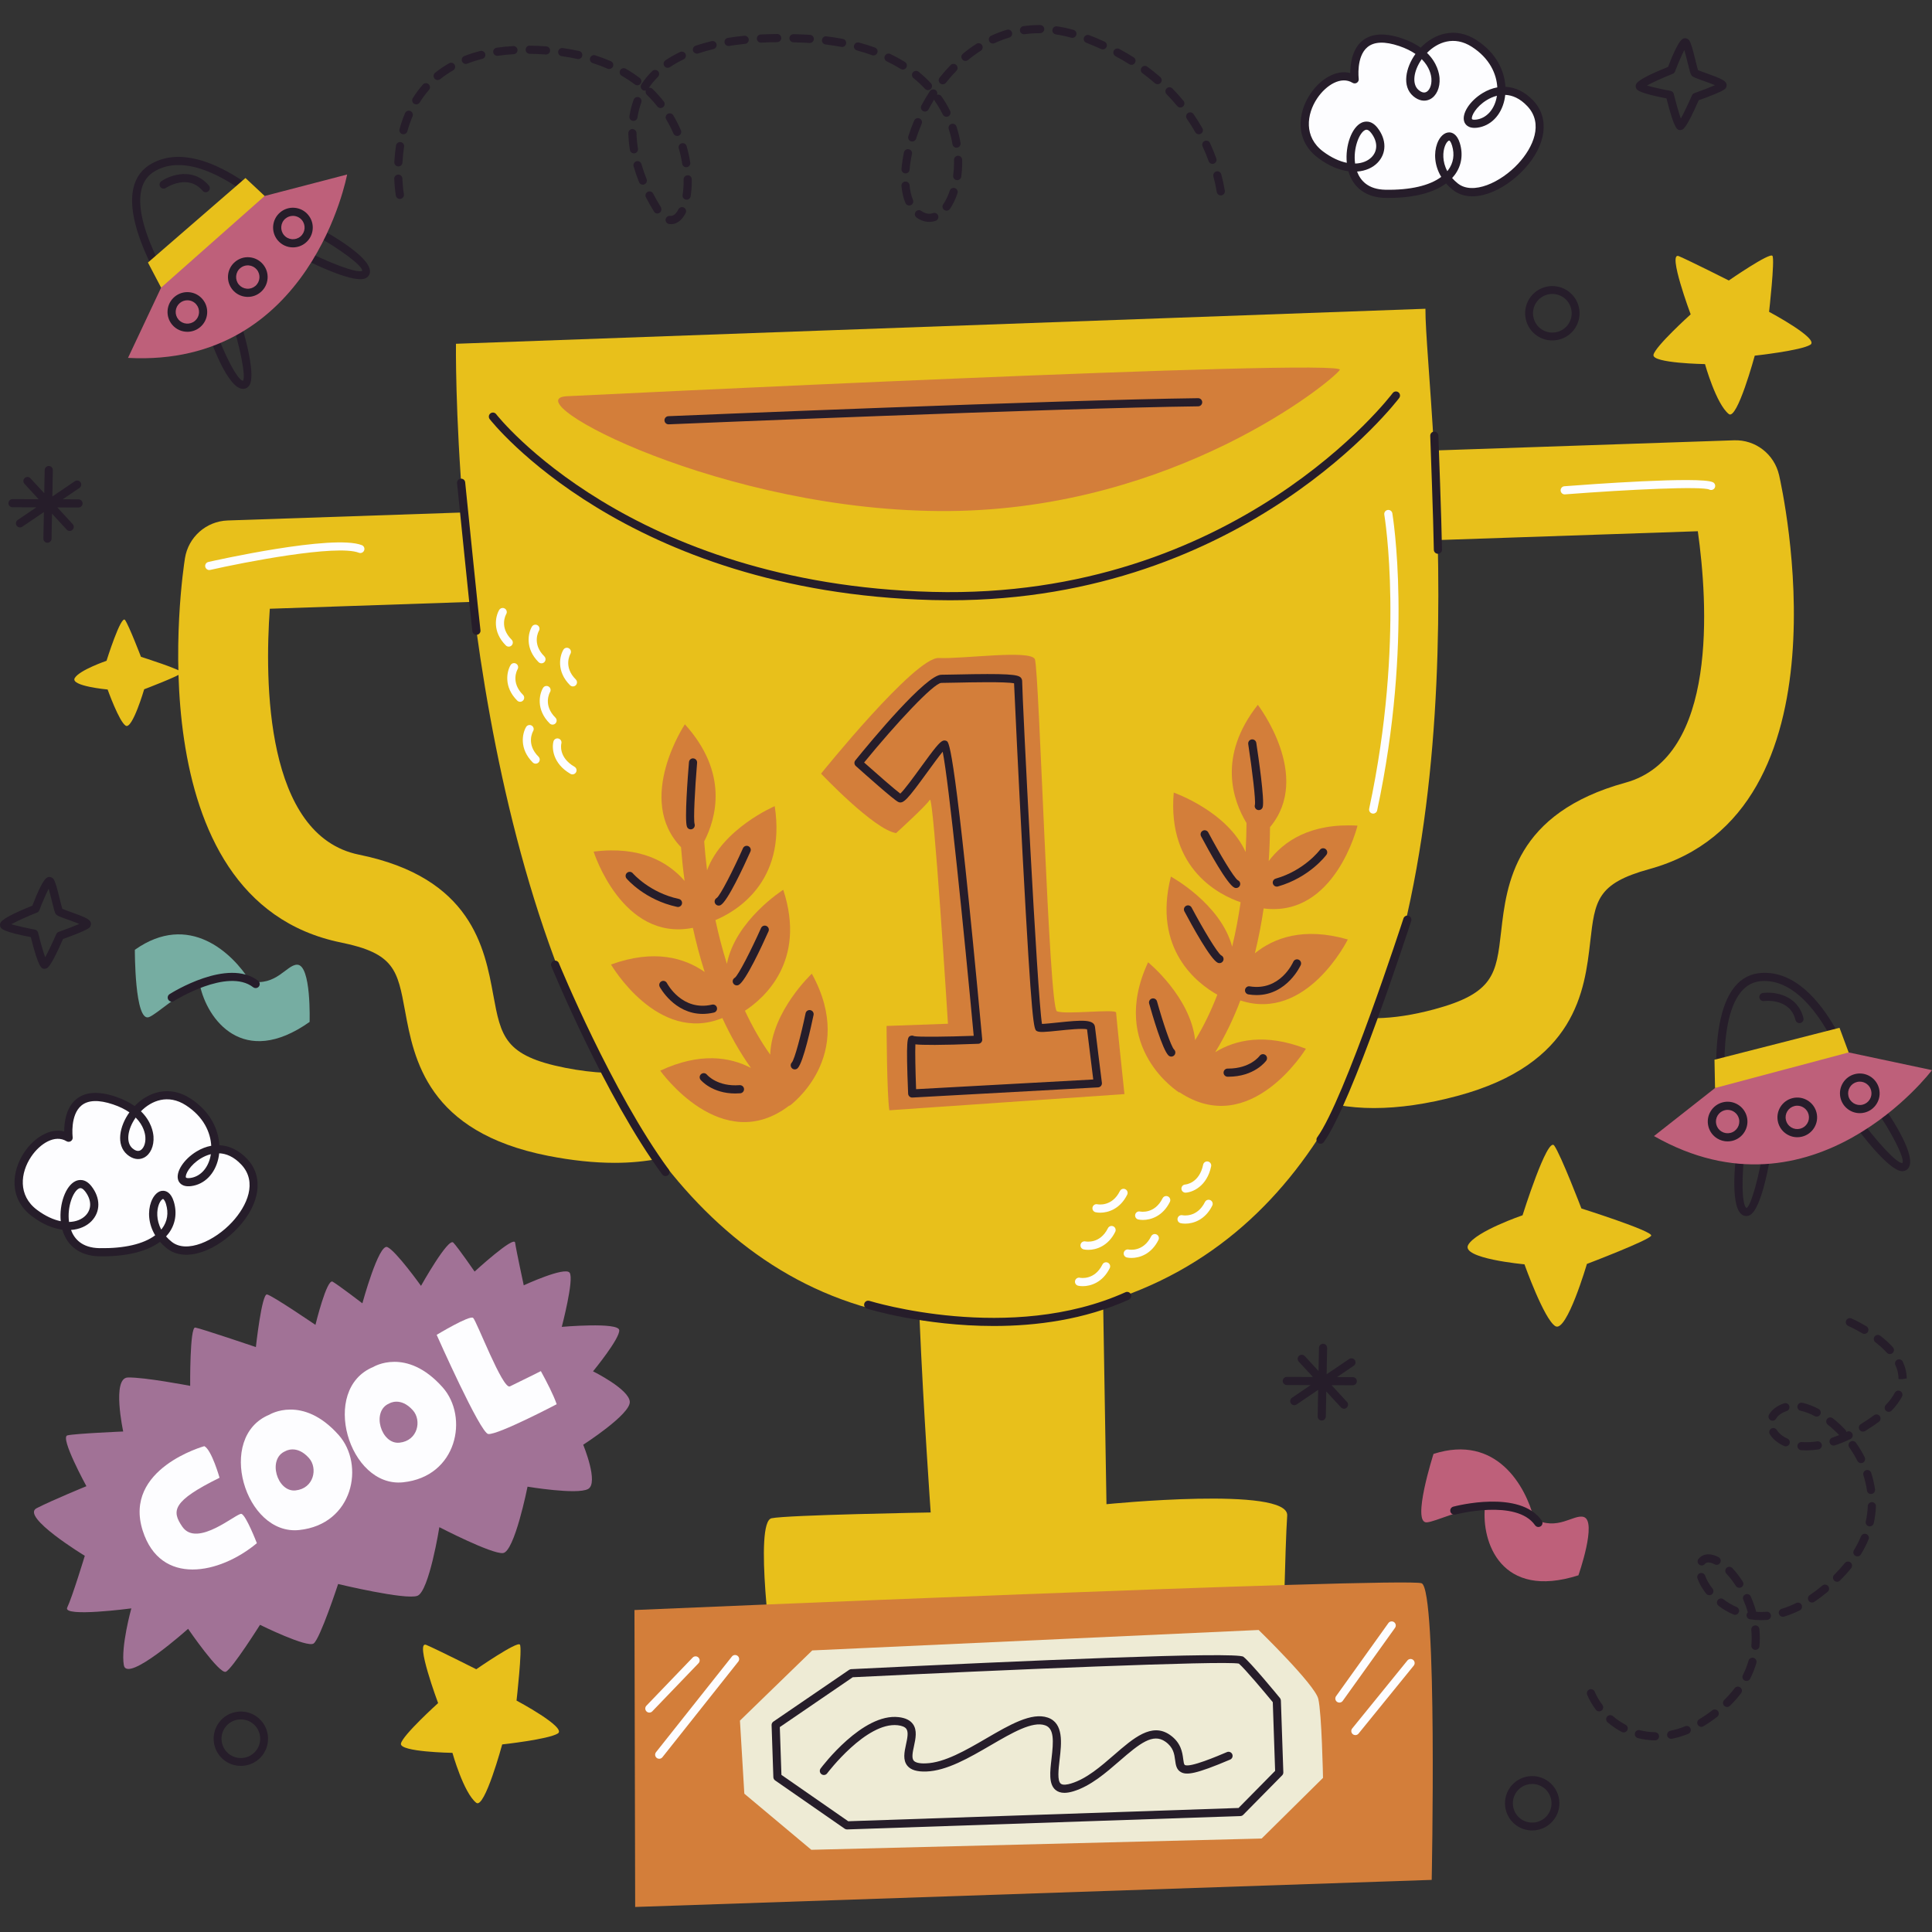 <?xml version="1.0" encoding="iso-8859-1"?>
<!-- Generator: Adobe Illustrator 27.7.0, SVG Export Plug-In . SVG Version: 6.00 Build 0)  -->
<svg xmlns="http://www.w3.org/2000/svg" xmlns:xlink="http://www.w3.org/1999/xlink" version="1.1" id="Layer_1" x="0px" y="0px" viewBox="0 0 512 512" style="enable-background:new 0 0 512 512;" xml:space="preserve">
<rect x="0" y="0" width="512" height="512" fill="#333333" stroke="none"/>
<g>
	<g>
		<path style="fill:#FDFDFF;" d="M359.004,21.024c0,0-1.92-14.575,12.109-9.859c14.029,4.716,9.458,18.06,4.109,13.494    c-5.348-4.566,4.687-20.054,15.422-13.158s8.334,20.278,0.719,21.266c-7.615,0.988,4.61-15.581,14.202-5.349    c9.593,10.233-11.351,28.888-19.917,22.029c-8.565-6.859-1.862-17.93,0.192-11.183c2.055,6.747-3.486,13.363-18.677,13.102    c-15.191-0.262-8.276-23.633-2.967-16.83c5.31,6.803-3.505,14.482-14.222,6.467C339.261,32.989,351.486,16.42,359.004,21.024z"/>
		<path style="fill:#261D2A;" d="M368.005,52.453c-0.284,0-0.57-0.002-0.859-0.007c-5.014-0.087-8.545-2.644-9.805-7.055    c-2.428-0.316-5.166-1.395-8.01-3.523c-6.231-4.66-5.501-11.937-2.013-17.082c2.512-3.706,6.703-6.44,10.516-5.432    c-0.003-2.311,0.437-6.274,3.195-8.544c2.39-1.968,5.9-2.192,10.429-0.671c2.081,0.7,3.733,1.56,5.041,2.488    c3.59-3.723,9.173-5.607,14.73-2.037c5.424,3.485,7.495,8.316,7.723,12.415c2.663,0.117,5.232,1.357,7.403,3.674    c4.392,4.684,3.435,11.814-2.437,18.163c-5.311,5.741-13.754,9.602-18.942,5.448c-0.663-0.531-1.247-1.092-1.757-1.674    C379.849,51.115,374.598,52.453,368.005,52.453z M359.635,45.466c0.883,2.387,2.927,4.741,7.549,4.82    c6.521,0.111,11.661-1.083,14.76-3.405c-1.842-3.042-1.987-6.368-1.082-8.834c0.685-1.866,1.932-2.985,3.233-2.963    c0.718,0.02,2.036,0.42,2.781,2.866c0.923,3.033,0.43,6.032-1.389,8.443c-0.205,0.271-0.424,0.534-0.659,0.789    c0.425,0.485,0.922,0.962,1.497,1.423c3.964,3.172,11.394-0.244,16.006-5.229c4.013-4.339,6.764-10.614,2.448-15.219    c-2.022-2.156-4.058-2.933-5.875-3.012c-0.051,0.496-0.129,0.971-0.23,1.423c-0.906,4.029-3.654,6.814-7.171,7.27    c-2.524,0.317-3.253-0.996-3.457-1.579c-0.739-2.113,1.44-5.518,4.86-7.592c1.277-0.775,2.587-1.277,3.893-1.513    c-0.188-3.511-1.988-7.693-6.737-10.743c-4.706-3.025-9.092-1.239-11.895,1.601c2.758,2.683,3.246,5.548,3.328,6.668    c0.184,2.548-0.809,4.757-2.529,5.626c-1.388,0.701-3.01,0.4-4.444-0.824c-3.046-2.601-2.018-7.549,0.59-11.186    c-1.124-0.775-2.545-1.503-4.341-2.106c-3.774-1.268-6.587-1.173-8.364,0.286c-3.053,2.507-2.338,8.351-2.331,8.41    c0.054,0.411-0.134,0.818-0.483,1.045c-0.35,0.227-0.797,0.233-1.152,0.015c-3.054-1.872-7.008,0.622-9.335,4.055    c-2.912,4.295-3.571,10.333,1.519,14.139c2.253,1.684,4.393,2.625,6.293,3.007c-0.447-4.498,1.276-9.398,3.921-10.631    c0.695-0.324,2.495-0.842,4.211,1.357c2.447,3.135,2.442,6.778-0.013,9.284C363.791,44.429,361.916,45.305,359.635,45.466z     M384.033,37.245c-0.15,0-0.712,0.374-1.141,1.546c-0.521,1.421-0.733,3.98,0.662,6.569c0.073-0.089,0.142-0.177,0.21-0.267    c1.412-1.872,1.774-4.125,1.046-6.514C384.471,37.466,384.136,37.236,384.033,37.245z M362.134,34.376    c-0.175,0-0.304,0.06-0.383,0.096c-1.536,0.716-3.191,4.843-2.636,8.873c1.883-0.049,3.4-0.701,4.379-1.7    c1.676-1.712,1.62-4.181-0.147-6.444C362.827,34.533,362.419,34.376,362.134,34.376z M396.701,25.377    c-1.06,0.265-1.974,0.712-2.674,1.136c-2.873,1.741-4.203,4.283-3.941,5.031c0.051,0.141,0.458,0.245,1.14,0.151    c2.594-0.335,4.641-2.482,5.341-5.601C396.619,25.862,396.664,25.623,396.701,25.377z M376.778,15.676    c-2.24,3.189-2.619,6.655-0.854,8.161c0.531,0.455,1.32,0.922,2.067,0.539c0.746-0.377,1.486-1.646,1.349-3.543    C379.278,19.968,378.898,17.8,376.778,15.676z"/>
	</g>
	<g>
		<path style="fill:#FDFDFF;" d="M18.186,301.511c0,0-1.92-14.575,12.109-9.859c14.029,4.716,9.458,18.061,4.109,13.494    c-5.348-4.566,4.687-20.054,15.422-13.158c10.736,6.896,8.334,20.278,0.72,21.266c-7.615,0.988,4.61-15.581,14.202-5.349    c9.593,10.232-11.351,28.888-19.916,22.029c-8.565-6.859-1.862-17.93,0.193-11.183c2.055,6.747-3.486,13.363-18.677,13.102    c-15.191-0.261-8.277-23.633-2.967-16.83s-3.505,14.482-14.222,6.467C-1.558,313.476,10.667,296.907,18.186,301.511z"/>
		<path style="fill:#261D2A;" d="M27.186,332.941c-0.284,0-0.57-0.002-0.859-0.007c-5.014-0.087-8.544-2.644-9.804-7.056    c-2.428-0.316-5.166-1.395-8.01-3.523c-6.231-4.66-5.501-11.936-2.013-17.081c2.511-3.706,6.706-6.437,10.516-5.432    c-0.003-2.311,0.437-6.274,3.195-8.544c2.391-1.967,5.9-2.192,10.429-0.671c2.081,0.699,3.731,1.56,5.041,2.488    c3.588-3.724,9.168-5.609,14.73-2.037c5.424,3.485,7.494,8.315,7.722,12.414c2.664,0.117,5.232,1.357,7.404,3.673    c4.392,4.685,3.435,11.815-2.438,18.164c-5.31,5.742-13.752,9.605-18.941,5.447c-0.663-0.531-1.247-1.092-1.756-1.674    C39.03,331.603,33.779,332.941,27.186,332.941z M18.817,325.953c0.882,2.388,2.927,4.742,7.548,4.821    c6.551,0.114,11.662-1.083,14.761-3.406c-1.843-3.041-1.987-6.368-1.082-8.835c0.683-1.861,1.934-3.042,3.232-2.96    c0.719,0.02,2.035,0.419,2.781,2.866c0.924,3.032,0.431,6.031-1.388,8.443c-0.204,0.271-0.424,0.534-0.659,0.788    c0.426,0.485,0.922,0.962,1.497,1.423c3.962,3.173,11.394-0.243,16.006-5.228c4.013-4.339,6.764-10.616,2.448-15.22    c-2.022-2.156-4.059-2.933-5.875-3.011c-0.052,0.495-0.129,0.97-0.231,1.422c-0.905,4.029-3.652,6.815-7.17,7.271    c-2.523,0.324-3.253-0.996-3.457-1.579c-0.74-2.113,1.44-5.519,4.86-7.593c1.277-0.774,2.586-1.277,3.892-1.512    c-0.188-3.512-1.988-7.693-6.736-10.743c-4.706-3.026-9.092-1.24-11.896,1.601c2.759,2.682,3.247,5.548,3.328,6.668    c0.183,2.548-0.809,4.756-2.529,5.626c-1.388,0.699-3.008,0.401-4.443-0.825c-3.046-2.601-2.018-7.549,0.59-11.185    c-1.124-0.776-2.545-1.503-4.341-2.106c-3.775-1.269-6.588-1.174-8.364,0.286c-3.053,2.507-2.338,8.351-2.331,8.41    c0.054,0.411-0.134,0.818-0.483,1.045c-0.35,0.227-0.797,0.233-1.152,0.015c-3.057-1.871-7.011,0.622-9.335,4.055    c-2.912,4.294-3.571,10.332,1.519,14.138c2.253,1.684,4.393,2.625,6.293,3.007c-0.447-4.498,1.276-9.397,3.921-10.63    c0.694-0.323,2.495-0.842,4.211,1.357c2.447,3.135,2.441,6.779-0.014,9.285C22.971,324.916,21.096,325.792,18.817,325.953z     M43.214,317.732c-0.151,0-0.712,0.374-1.141,1.545c-0.521,1.422-0.733,3.981,0.662,6.57c0.073-0.088,0.142-0.176,0.21-0.266    c1.412-1.872,1.774-4.125,1.045-6.514C43.652,317.953,43.213,317.697,43.214,317.732z M21.315,314.864    c-0.176,0-0.304,0.059-0.383,0.096c-1.536,0.716-3.191,4.842-2.637,8.873c1.883-0.05,3.401-0.702,4.379-1.701    c1.677-1.711,1.621-4.18-0.146-6.443C22.007,315.021,21.599,314.864,21.315,314.864z M55.881,305.864    c-1.059,0.265-1.973,0.712-2.673,1.136c-2.873,1.742-4.203,4.284-3.941,5.032c0.051,0.14,0.458,0.243,1.14,0.151    c2.594-0.336,4.641-2.483,5.341-5.603C55.801,306.349,55.845,306.11,55.881,305.864z M35.96,296.164    c-2.24,3.188-2.619,6.654-0.854,8.16c0.532,0.456,1.325,0.917,2.066,0.54c0.746-0.376,1.486-1.646,1.35-3.543    C38.459,300.456,38.08,298.289,35.96,296.164z"/>
	</g>
	<path style="fill:#E8C01B;" d="M448.043,83.305c0,0-6.257-16.76-3.129-15.42c3.129,1.341,13.242,6.448,13.242,6.448   s10.893-7.541,11.563-6.524c0.671,1.017-0.894,14.826-0.894,14.826s13.408,7.151,10.95,8.715   c-2.458,1.564-14.749,2.905-14.749,2.905s-4.664,17.207-6.87,15.475c-3.364-2.643-6.315-13.24-6.315-13.24   s-14.098-0.224-13.651-2.458C438.637,91.797,448.043,83.305,448.043,83.305z"/>
	<path style="fill:#E8C01B;" d="M116.106,451.34c0,0-6.257-16.76-3.129-15.419c3.129,1.341,13.242,6.448,13.242,6.448   s10.892-7.541,11.563-6.524c0.67,1.017-0.894,14.825-0.894,14.825s13.408,7.151,10.95,8.715   c-2.458,1.564-14.749,2.905-14.749,2.905s-4.664,17.207-6.87,15.475c-3.364-2.642-6.315-13.24-6.315-13.24   s-14.098-0.223-13.651-2.458C106.701,459.832,116.106,451.34,116.106,451.34z"/>
	<path style="fill:#261D2A;" d="M20.811,132.329h-0.006l-4.178-0.015l4.427-3.001c0.494-0.335,0.623-1.007,0.287-1.5   c-0.337-0.496-1.013-0.619-1.5-0.287l-5.971,4.048l0.132-6.977c0.012-0.597-0.463-1.088-1.059-1.1l-0.006,0   c-0.593-0.008-1.082,0.465-1.094,1.06l-0.117,6.157l-3.652-3.961c-0.406-0.436-1.087-0.468-1.527-0.062   c-0.438,0.404-0.466,1.089-0.062,1.527l3.757,4.076l-6.92-0.024c-0.597-0.002-1.082,0.479-1.084,1.076   c-0.001,0.593,0.473,1.076,1.066,1.083l0.011,0l6.312,0.022l-4.932,3.344c-0.494,0.335-0.623,1.007-0.287,1.501   c0.207,0.304,0.54,0.469,0.88,0.473c0.215,0.003,0.431-0.058,0.621-0.186l5.723-3.88l-0.133,7.028   c-0.012,0.597,0.462,1.088,1.059,1.1l0.006,0c0.593,0.008,1.082-0.465,1.094-1.06l0.126-6.638l3.893,4.222   c0.21,0.226,0.493,0.344,0.78,0.348c0.266,0.003,0.535-0.09,0.746-0.286c0.438-0.404,0.466-1.089,0.062-1.526l-4.076-4.421   l5.61,0.02c0.597,0.001,1.082-0.48,1.084-1.077C21.883,132.819,21.408,132.336,20.811,132.329z"/>
	<path style="fill:#261D2A;" d="M358.51,364.952h-0.006l-4.178-0.015l4.427-3.001c0.494-0.335,0.623-1.007,0.287-1.5   c-0.337-0.496-1.013-0.619-1.5-0.288l-5.971,4.048l0.132-6.977c0.012-0.597-0.463-1.088-1.059-1.1l-0.006,0   c-0.593-0.008-1.082,0.465-1.094,1.06l-0.117,6.157l-3.652-3.961c-0.406-0.436-1.087-0.468-1.527-0.062   c-0.438,0.404-0.466,1.089-0.062,1.527l3.758,4.076l-6.92-0.024c-0.597-0.001-1.082,0.479-1.084,1.076   c-0.001,0.593,0.473,1.076,1.066,1.083l0.01,0l6.312,0.022l-4.932,3.344c-0.494,0.335-0.623,1.007-0.288,1.5   c0.207,0.304,0.54,0.469,0.88,0.473c0.215,0.003,0.431-0.058,0.62-0.186l5.723-3.88l-0.133,7.028   c-0.012,0.597,0.462,1.088,1.06,1.1l0.006,0c0.593,0.008,1.082-0.465,1.094-1.06l0.126-6.638l3.893,4.222   c0.21,0.226,0.493,0.344,0.78,0.348c0.266,0.003,0.535-0.09,0.746-0.286c0.438-0.404,0.466-1.089,0.062-1.526l-4.076-4.421   l5.61,0.02c0.597,0.001,1.082-0.48,1.084-1.077C359.582,365.442,359.107,364.959,358.51,364.952z"/>
	<path style="fill:#261D2A;" d="M445.295,34.459c-0.797,0-1.555,0-3.66-8.381c-7.1-1.368-7.723-2.202-7.931-2.483   c-0.202-0.269-0.289-0.764-0.196-1.086c0.129-0.455,0.426-1.509,8.541-4.781c2.915-7.598,3.902-7.598,4.561-7.598   c0.34,0,0.81,0.245,1.015,0.518c0.521,0.701,0.994,2.52,1.709,5.431c0.226,0.912,0.496,2.012,0.652,2.497   c0.426,0.19,1.367,0.526,2.147,0.807c4.172,1.496,5.248,2.005,5.442,3.001c0.074,0.373-0.116,0.918-0.399,1.172   c-0.848,0.761-4.881,2.258-6.997,3.011c-3.436,7.818-4.17,7.856-4.82,7.891C445.339,34.459,445.314,34.459,445.295,34.459z    M436.45,22.666c1.42,0.409,4.008,0.997,6.265,1.417c0.416,0.078,0.749,0.392,0.85,0.804c0.578,2.339,1.333,5.005,1.875,6.524   c0.787-1.415,1.979-3.922,2.947-6.138c0.12-0.275,0.348-0.488,0.631-0.587c1.93-0.678,4.107-1.512,5.465-2.106   c-0.951-0.4-2.244-0.864-3.082-1.164c-2.384-0.854-2.833-1.039-3.139-1.451c-0.268-0.359-0.434-0.959-1.027-3.37   c-0.224-0.906-0.565-2.295-0.869-3.335c-0.707,1.35-1.696,3.646-2.466,5.679c-0.108,0.283-0.329,0.508-0.61,0.62   C440.785,20.558,437.942,21.833,436.45,22.666z"/>
	<path style="fill:#261D2A;" d="M11.825,256.732c-0.797,0-1.555,0-3.66-8.381c-7.1-1.368-7.722-2.202-7.931-2.483   c-0.203-0.269-0.289-0.764-0.196-1.086c0.129-0.455,0.426-1.509,8.541-4.781c2.915-7.598,3.902-7.598,4.56-7.598   c0.34,0,0.81,0.245,1.015,0.518c0.521,0.701,0.994,2.52,1.709,5.431c0.226,0.912,0.496,2.012,0.652,2.497   c0.426,0.19,1.367,0.526,2.147,0.807c4.172,1.495,5.248,2.005,5.442,3.001c0.074,0.373-0.116,0.917-0.399,1.172   c-0.848,0.762-4.881,2.258-6.997,3.011c-3.436,7.818-4.17,7.856-4.82,7.891C11.869,256.732,11.843,256.732,11.825,256.732z    M2.98,244.939c1.42,0.409,4.008,0.997,6.265,1.417c0.416,0.078,0.749,0.392,0.85,0.804c0.578,2.339,1.333,5.005,1.875,6.524   c0.787-1.415,1.979-3.922,2.947-6.138c0.12-0.275,0.348-0.488,0.631-0.587c1.93-0.678,4.107-1.513,5.465-2.106   c-0.951-0.4-2.244-0.864-3.082-1.164c-2.384-0.854-2.833-1.039-3.139-1.451c-0.268-0.359-0.435-0.959-1.027-3.37   c-0.224-0.906-0.565-2.295-0.869-3.335c-0.707,1.35-1.696,3.646-2.466,5.678c-0.108,0.283-0.329,0.508-0.61,0.62   C7.315,242.831,4.471,244.106,2.98,244.939z"/>
	<g>
		<path style="fill:#261D2A;" d="M462.781,322.268c-0.244,0-0.487-0.047-0.721-0.141c-3.64-1.462-2.354-13.726-1.633-18.931    c0.081-0.591,0.621-1.011,1.218-0.921c0.591,0.081,1.003,0.626,0.921,1.218c-1.133,8.184-0.99,16.111,0.3,16.629    c1.153-0.545,3.361-8.325,4.673-16.99c0.089-0.589,0.634-0.997,1.229-0.906c0.59,0.089,0.996,0.639,0.906,1.229    c-0.589,3.896-2.754,16.749-5.875,18.532C463.473,322.174,463.126,322.268,462.781,322.268z"/>
		<path style="fill:#261D2A;" d="M504.135,310.377c-0.033,0-0.065-0.001-0.098-0.002c-3.592-0.154-11.41-10.582-13.72-13.774    c-0.349-0.483-0.242-1.158,0.243-1.507c0.482-0.352,1.158-0.243,1.507,0.241c5.137,7.095,10.619,13.036,12.077,12.882    c0.776-0.981-2.732-8.088-7.494-14.842c-0.344-0.487-0.227-1.161,0.26-1.505c0.486-0.343,1.16-0.227,1.505,0.26    c3.028,4.294,9.794,14.602,7.23,17.57C505.266,310.14,504.734,310.377,504.135,310.377z"/>
		<path style="fill:#261D2A;" d="M457.287,300.894c-0.203,0-0.404-0.057-0.579-0.168c-0.258-0.164-0.435-0.43-0.486-0.731    c-0.195-1.155-4.707-28.376,3.43-38.422c1.917-2.367,4.39-3.628,7.348-3.748c17.268-0.798,26.267,30.534,26.642,31.864    c0.078,0.276,0.043,0.572-0.097,0.823c-0.141,0.25-0.375,0.434-0.652,0.51l-35.316,9.832    C457.481,300.881,457.384,300.894,457.287,300.894z M467.564,259.973c-0.158,0-0.315,0.003-0.476,0.009    c-2.344,0.096-4.226,1.061-5.758,2.95c-6.621,8.172-3.934,30.159-3.16,35.515l33.076-9.209    C489.558,283.917,481.192,259.973,467.564,259.973z"/>
		<path style="fill:#BE607A;" d="M454.502,288.341l17.633-7.699l17.779-1.738L512,283.596c0,0-31.384,41.553-73.678,17.471    L454.502,288.341z"/>
		<path style="fill:#261D2A;" d="M476.874,271.142c-0.486,0-0.928-0.331-1.048-0.825c-1.422-5.848-8.083-5.071-8.365-5.029    c-0.598,0.073-1.133-0.344-1.209-0.934c-0.075-0.592,0.343-1.133,0.934-1.209c3.061-0.397,9.241,0.499,10.738,6.661    c0.141,0.58-0.215,1.164-0.794,1.305C477.044,271.132,476.958,271.142,476.874,271.142z"/>
		<polygon style="fill:#E8C01B;" points="454.356,280.836 487.49,272.371 489.914,278.905 454.502,288.341   "/>
		<path style="fill:#261D2A;" d="M457.825,302.483c-0.952,0-1.89-0.26-2.724-0.769c-1.199-0.731-2.042-1.885-2.373-3.25    c-0.331-1.365-0.112-2.777,0.619-3.976c0.73-1.199,1.884-2.042,3.248-2.373c2.818-0.689,5.666,1.052,6.349,3.868l0,0    c0.683,2.818-1.052,5.666-3.868,6.349C458.662,302.434,458.242,302.483,457.825,302.483z M457.836,294.127    c-0.24,0-0.486,0.029-0.73,0.087c-0.805,0.195-1.484,0.692-1.914,1.399c-0.43,0.707-0.56,1.538-0.365,2.341    c0.195,0.805,0.692,1.485,1.398,1.915c0.704,0.43,1.538,0.557,2.341,0.364c1.66-0.403,2.682-2.081,2.279-3.74    C460.502,295.078,459.232,294.127,457.836,294.127z"/>
		<path style="fill:#261D2A;" d="M476.298,301.377c-2.369,0-4.526-1.616-5.109-4.017c-0.331-1.365-0.112-2.777,0.619-3.976    c0.73-1.199,1.884-2.042,3.248-2.373c2.822-0.687,5.665,1.052,6.349,3.867l0,0c0.331,1.365,0.112,2.777-0.619,3.976    c-0.73,1.2-1.884,2.043-3.249,2.374C477.123,301.329,476.707,301.377,476.298,301.377z M476.297,293.021    c-0.241,0-0.486,0.029-0.73,0.087c-0.805,0.195-1.484,0.692-1.914,1.399c-0.43,0.707-0.56,1.538-0.365,2.341    c0.195,0.805,0.692,1.485,1.399,1.915c0.706,0.43,1.54,0.558,2.341,0.365c0.805-0.195,1.484-0.692,1.914-1.398    c0.43-0.707,0.56-1.539,0.365-2.342C478.963,293.973,477.693,293.021,476.297,293.021z"/>
		<path style="fill:#261D2A;" d="M492.865,295c-2.369,0-4.526-1.615-5.109-4.016c-0.685-2.818,1.052-5.667,3.868-6.35    c2.823-0.689,5.666,1.051,6.349,3.868l0,0c0.331,1.365,0.112,2.777-0.619,3.976c-0.73,1.2-1.884,2.043-3.248,2.374    C493.69,294.953,493.275,295,492.865,295z M492.864,286.645c-0.241,0-0.486,0.028-0.73,0.088    c-0.805,0.195-1.484,0.692-1.914,1.398c-0.43,0.707-0.56,1.539-0.365,2.342c0.403,1.66,2.081,2.681,3.74,2.279    c0.805-0.195,1.484-0.692,1.914-1.398c0.43-0.707,0.56-1.539,0.365-2.342C495.53,287.596,494.261,286.645,492.864,286.645z"/>
	</g>
	<g>
		<path style="fill:#261D2A;" d="M64.415,103.059c-3.867,0-8.111-11.295-9.772-16.204c-0.191-0.564,0.112-1.178,0.677-1.369    c0.566-0.191,1.177,0.113,1.369,0.677c2.651,7.828,6.414,14.823,7.71,14.736c0.787-1.003-0.719-8.948-3.425-17.284    c-0.185-0.567,0.127-1.176,0.694-1.361c0.566-0.184,1.176,0.126,1.361,0.694c1.217,3.747,5.032,16.21,3.04,19.202    c-0.354,0.532-0.884,0.852-1.492,0.903C64.523,103.057,64.469,103.059,64.415,103.059z"/>
		<path style="fill:#261D2A;" d="M95.488,73.99c-4.382,0.001-13.957-4.792-17.067-6.411c-0.529-0.275-0.734-0.927-0.459-1.457    c0.274-0.528,0.926-0.737,1.457-0.459c7.77,4.047,15.36,6.844,16.565,6.115c0.255-1.225-6.064-6.011-13.343-9.919    c-0.526-0.282-0.724-0.937-0.441-1.462c0.282-0.524,0.936-0.723,1.462-0.441c4.63,2.485,15.294,8.674,14.33,12.477    c-0.151,0.592-0.554,1.061-1.138,1.322C96.493,73.917,96.03,73.99,95.488,73.99z"/>
		<path style="fill:#261D2A;" d="M50.323,86.314c-0.036,0-0.073-0.002-0.11-0.005c-0.304-0.032-0.581-0.19-0.762-0.437    C48.76,84.928,32.54,62.605,35.321,49.98c0.656-2.974,2.302-5.209,4.894-6.64c15.107-8.346,37.156,15.548,38.087,16.568    c0.193,0.212,0.294,0.493,0.281,0.779c-0.014,0.287-0.141,0.557-0.354,0.749l-27.18,24.599    C50.848,86.215,50.589,86.314,50.323,86.314z M47.294,43.74c-2.114,0-4.15,0.449-6.035,1.49c-2.052,1.135-3.304,2.84-3.827,5.214    c-2.263,10.271,9.981,28.73,13.07,33.172l25.456-23.039C72.628,57.155,58.839,43.74,47.294,43.74z"/>
		<path style="fill:#BE607A;" d="M42.697,76.222l11.57-15.01l15.873-9.278l21.85-5.69c0,0-9.466,51.206-58.066,48.601L42.697,76.222    z"/>
		<path style="fill:#261D2A;" d="M54.523,50.943c-0.307,0-0.612-0.13-0.826-0.383c-3.865-4.57-9.497-0.909-9.734-0.751    c-0.499,0.327-1.167,0.194-1.498-0.3c-0.33-0.495-0.199-1.164,0.295-1.495c2.562-1.72,8.486-3.693,12.586,1.152    c0.385,0.455,0.328,1.136-0.128,1.522C55.017,50.859,54.769,50.943,54.523,50.943z"/>
		<polygon style="fill:#E8C01B;" points="39.206,69.576 65.048,47.177 70.14,51.934 42.697,76.222   "/>
		<path style="fill:#261D2A;" d="M49.658,87.928c-1.495,0-2.979-0.632-4.017-1.859c-0.907-1.071-1.343-2.432-1.226-3.831    c0.116-1.4,0.771-2.671,1.844-3.577c1.073-0.907,2.437-1.344,3.832-1.226c1.4,0.116,2.669,0.771,3.577,1.843l0,0    c0.907,1.072,1.342,2.433,1.226,3.833c-0.117,1.4-0.772,2.67-1.844,3.576C52.065,87.52,50.858,87.928,49.658,87.928z     M49.652,79.578c-0.707,0-1.417,0.24-1.999,0.732c-0.631,0.534-1.017,1.283-1.085,2.106c-0.069,0.825,0.188,1.626,0.722,2.257    c1.103,1.305,3.061,1.468,4.365,0.364c0.631-0.534,1.017-1.282,1.085-2.106c0.069-0.825-0.188-1.626-0.722-2.257c0,0,0,0,0-0.001    C51.407,79.95,50.532,79.578,49.652,79.578z"/>
		<path style="fill:#261D2A;" d="M65.677,78.68c-0.148,0-0.295-0.006-0.444-0.019c-1.4-0.116-2.67-0.771-3.578-1.844    c-1.872-2.213-1.596-5.536,0.618-7.409c1.07-0.906,2.433-1.35,3.832-1.226c1.4,0.116,2.669,0.771,3.576,1.844l0,0l0,0    c0.907,1.071,1.343,2.433,1.226,3.832c-0.116,1.4-0.771,2.671-1.844,3.577C68.107,78.246,66.918,78.68,65.677,78.68z     M65.664,70.324c-0.731,0-1.431,0.256-1.996,0.734c-1.304,1.103-1.466,3.061-0.363,4.365c0.534,0.631,1.283,1.017,2.106,1.085    c0.842,0.07,1.627-0.188,2.257-0.722c1.305-1.103,1.467-3.061,0.364-4.365l0,0c-0.534-0.632-1.282-1.017-2.106-1.085    C65.838,70.328,65.751,70.324,65.664,70.324z"/>
		<path style="fill:#261D2A;" d="M77.634,65.56c-1.494,0-2.979-0.632-4.018-1.858c-1.872-2.213-1.595-5.537,0.617-7.41    c1.074-0.908,2.442-1.347,3.833-1.225c1.4,0.116,2.671,0.771,3.577,1.844c0.907,1.072,1.343,2.433,1.226,3.832    c-0.116,1.4-0.771,2.67-1.844,3.578C80.04,65.152,78.833,65.56,77.634,65.56z M77.626,57.209c-0.707,0-1.418,0.241-1.999,0.732    c-1.303,1.103-1.466,3.062-0.363,4.365c1.102,1.301,3.061,1.468,4.365,0.363c1.304-1.103,1.466-3.061,0.363-4.365    C79.381,57.581,78.507,57.209,77.626,57.209z"/>
	</g>
	<path style="fill:#E8C01B;" d="M403.495,322.061c0,0,6.598-21.033,8.398-18.464c1.8,2.568,7.198,16.665,7.198,16.665   s18.988,5.999,18.492,7.198c-0.496,1.2-17.039,7.498-17.039,7.498s-5.352,18.295-8.351,16.496   c-2.999-1.799-8.196-16.395-8.196-16.395s-16.998-1.538-14.898-5.168C391.198,326.26,403.495,322.061,403.495,322.061z"/>
	<path style="fill:#E8C01B;" d="M28.228,175.12c0,0,3.862-12.31,4.915-10.807c1.053,1.503,4.213,9.753,4.213,9.753   s11.113,3.511,10.823,4.213c-0.291,0.702-9.972,4.388-9.972,4.388s-3.132,10.708-4.888,9.654c-1.755-1.053-4.797-9.595-4.797-9.595   s-9.948-0.9-8.72-3.025C21.031,177.577,28.228,175.12,28.228,175.12z"/>
	<g>
		<path style="fill:#A17296;" d="M50.398,367.267c0,0-0.131-15.687,1.346-15.452s16.068,5.171,16.068,5.171    s1.55-14.215,2.951-13.946c1.401,0.27,12.833,8.065,12.833,8.065s3.006-12.335,4.554-11.449c1.548,0.886,7.884,5.736,7.884,5.736    s4.331-15.91,6.617-14.907c2.287,1.004,8.922,10.279,8.922,10.279s7.221-12.895,8.564-11.461c1.343,1.434,5.641,7.675,5.641,7.675    s10.469-9.601,10.733-7.668c0.264,1.933,2.289,11.31,2.289,11.31s10.916-5.052,12.159-3.34c1.243,1.711-2.081,14.35-2.081,14.35    s14.919-1.305,15.219,0.839c0.3,2.144-6.936,10.945-6.936,10.945s9.573,4.731,9.741,8.078s-12.347,11.377-12.347,11.377    s4.211,10.161,1.282,11.735c-2.929,1.573-16.033-0.623-16.033-0.623s-3.45,17.332-6.521,17.601    c-3.071,0.27-16.847-6.867-16.847-6.867s-2.714,16.994-5.807,18.186c-3.093,1.192-21.021-3.124-21.021-3.124    s-4.771,14.52-6.483,15.76c-1.712,1.241-14.218-4.943-14.218-4.943s-7.348,11.652-9.044,12.431    c-1.696,0.779-10.017-11.374-10.017-11.374s-16.162,14.498-17.022,9.645c-0.86-4.854,1.983-15.06,1.983-15.06    s-18.287,2.432-16.993-0.216c1.294-2.648,4.66-13.717,4.66-13.717s-17.103-10.394-12.775-12.61    c4.327-2.216,13.203-5.835,13.203-5.835s-7.103-12.978-5.045-13.467s14.792-1.031,14.792-1.031s-3.061-14.171,1.212-14.308    C38.134,364.913,50.398,367.267,50.398,367.267z"/>
		<path style="fill:#FDFDFF;" d="M89.777,380.321c-9.615-10.838-18.388-5.415-18.388-5.415c-14.262,5.871-6.482,32.083,7.903,30.568    S96.709,388.135,89.777,380.321z M78.325,394.975c-4.896,0.516-7.544-8.406-2.69-10.404c0,0,2.986-1.846,6.259,1.843    C84.253,389.074,83.222,394.459,78.325,394.975z"/>
		<path style="fill:#FDFDFF;" d="M117.316,367.671c-9.614-10.838-18.388-5.415-18.388-5.415    c-14.262,5.871-6.482,32.083,7.903,30.568C121.217,391.307,124.249,375.485,117.316,367.671z M105.865,382.325    c-4.896,0.516-7.544-8.406-2.69-10.404c0,0,2.986-1.846,6.259,1.843C111.793,376.424,110.761,381.809,105.865,382.325z"/>
		<path style="fill:#FDFDFF;" d="M115.722,353.747c0,0,8.735-5.275,9.658-4.496c0.923,0.779,7.842,19.073,9.752,18.157    c2.861-1.372,8.204-4.048,8.204-4.048c1.6,2.936,3.25,6.096,4.196,8.771c0,0-15.554,8.166-18.135,7.898    C127.273,379.809,115.722,353.747,115.722,353.747z"/>
		<path style="fill:#FDFDFF;" d="M54.148,383.246c0,0-21.572,5.952-16.329,22.393c4.719,14.797,20.381,11.552,30.253,3.32    c0,0-2.88-7.467-4.101-7.768c-1.221-0.301-11.713,9.114-15.661,3.391c-2.908-4.216-2.63-6.79,9.873-12.962    C58.183,391.62,56.093,384.219,54.148,383.246z"/>
	</g>
	<path style="fill:#261D2A;" d="M177.863,59.406c-0.191,0-0.386-0.017-0.582-0.051c-0.588-0.102-0.982-0.661-0.88-1.249   c0.102-0.586,0.664-0.979,1.249-0.88c1.124,0.051,1.793-1.087,2.127-1.749c0.27-0.533,0.918-0.743,1.452-0.474   c0.532,0.27,0.744,0.921,0.474,1.452C180.737,58.359,179.374,59.406,177.863,59.406z M246.256,58.806   c-1.15,0-2.279-0.388-3.358-1.153c-0.487-0.345-0.601-1.019-0.256-1.505c0.344-0.487,1.018-0.603,1.505-0.256   c1.042,0.736,2.08,0.939,3.102,0.581c0.559-0.199,1.179,0.1,1.375,0.665c0.196,0.563-0.101,1.179-0.664,1.375   C247.401,58.707,246.828,58.806,246.256,58.806z M174.178,56.579c-0.318,0-0.618-0.147-0.812-0.446   c-0.004-0.008-0.1-0.159-0.105-0.168c-0.734-1.17-1.439-2.412-2.085-3.68c-0.271-0.532-0.06-1.181,0.471-1.452   c0.533-0.272,1.181-0.06,1.452,0.471c0.618,1.211,1.29,2.397,1.999,3.525c0.316,0.503,0.212,1.239-0.289,1.558   C174.609,56.515,174.389,56.579,174.178,56.579z M250.848,55.833c-0.212,0-0.426-0.062-0.613-0.192   c-0.492-0.339-0.614-1.012-0.274-1.502c0.683-0.989,1.267-2.202,1.733-3.605c0.188-0.565,0.798-0.871,1.366-0.685   c0.566,0.189,0.872,0.799,0.684,1.366c-0.532,1.597-1.207,2.994-2.007,4.151C251.527,55.67,251.191,55.833,250.848,55.833z    M240.945,54.459c-0.423,0-0.825-0.25-0.998-0.666c-0.539-1.298-0.893-2.814-1.053-4.506c-0.055-0.594,0.381-1.121,0.975-1.177   c0.602-0.06,1.121,0.381,1.177,0.975c0.138,1.477,0.44,2.781,0.896,3.879c0.229,0.551-0.033,1.182-0.583,1.412   C241.224,54.433,241.083,54.459,240.945,54.459z M181.969,52.923c-0.055,0-0.112-0.004-0.168-0.013   c-0.59-0.093-0.993-0.646-0.901-1.234c0.176-1.126,0.266-2.341,0.266-3.613l-0.004-0.508c-0.01-0.596,0.464-1.088,1.061-1.099   c0.632-0.041,1.088,0.464,1.099,1.061l0.004,0.553c0,1.376-0.098,2.704-0.291,3.94C182.952,52.542,182.492,52.923,181.969,52.923z    M105.967,52.728c-0.513,0-0.967-0.366-1.062-0.888c-0.013-0.071-0.314-1.768-0.428-4.446c-0.025-0.596,0.438-1.099,1.034-1.124   c0.578-0.021,1.099,0.437,1.124,1.034c0.106,2.516,0.393,4.136,0.397,4.153c0.105,0.586-0.285,1.147-0.872,1.254   C106.095,52.722,106.03,52.728,105.967,52.728z M323.525,51.781c-0.518,0-0.974-0.373-1.064-0.901   c-0.23-1.364-0.532-2.754-0.896-4.13c-0.153-0.576,0.191-1.167,0.768-1.32c0.577-0.152,1.167,0.191,1.32,0.768   c0.382,1.44,0.697,2.895,0.939,4.324c0.099,0.587-0.297,1.145-0.886,1.244C323.645,51.775,323.584,51.781,323.525,51.781z    M170.351,48.942c-0.429,0-0.834-0.257-1.003-0.68c-0.555-1.39-1.038-2.799-1.436-4.188c-0.164-0.573,0.167-1.171,0.74-1.335   c0.566-0.161,1.171,0.166,1.335,0.74c0.379,1.319,0.838,2.66,1.366,3.984c0.221,0.554-0.05,1.182-0.603,1.403   C170.62,48.918,170.484,48.942,170.351,48.942z M253.674,47.747c-0.047,0-0.095-0.003-0.143-0.01   c-0.592-0.079-1.007-0.622-0.928-1.213c0.152-1.14,0.229-2.318,0.229-3.502l-0.007-0.641c-0.014-0.596,0.458-1.09,1.055-1.105   c0.554-0.008,1.092,0.459,1.105,1.055l0.007,0.692c0,1.278-0.083,2.552-0.248,3.786C254.67,47.353,254.207,47.747,253.674,47.747z    M239.977,45.952c-0.031,0-0.061-0.001-0.092-0.004c-0.594-0.049-1.036-0.572-0.985-1.166c0.118-1.409,0.342-2.891,0.663-4.405   c0.125-0.584,0.7-0.951,1.281-0.832c0.583,0.124,0.956,0.698,0.832,1.281c-0.304,1.427-0.515,2.818-0.625,4.138   C241.006,45.526,240.533,45.952,239.977,45.952z M181.86,44.314c-0.522,0-0.982-0.38-1.065-0.911   c-0.216-1.367-0.523-2.741-0.912-4.083c-0.167-0.574,0.162-1.173,0.735-1.338c0.576-0.172,1.173,0.163,1.338,0.735   c0.415,1.43,0.743,2.893,0.971,4.349c0.094,0.59-0.309,1.142-0.897,1.236C181.972,44.31,181.915,44.314,181.86,44.314z    M105.578,44.106c-0.019,0-0.038,0-0.058-0.001c-0.595-0.032-1.053-0.54-1.022-1.136c0.079-1.501,0.231-2.985,0.451-4.41   c0.091-0.587,0.644-0.995,1.233-0.902c0.59,0.092,0.993,0.643,0.902,1.233c-0.21,1.353-0.353,2.763-0.428,4.192   C106.625,43.658,106.149,44.106,105.578,44.106z M321.319,43.428c-0.442,0-0.857-0.273-1.016-0.713   c-0.48-1.328-1.019-2.645-1.603-3.914c-0.25-0.541-0.013-1.183,0.529-1.432c0.541-0.251,1.182-0.013,1.432,0.529   c0.61,1.324,1.173,2.698,1.673,4.083c0.202,0.561-0.088,1.18-0.649,1.383C321.565,43.408,321.441,43.428,321.319,43.428z    M168,40.645c-0.52,0-0.979-0.377-1.065-0.906c-0.247-1.513-0.387-3.011-0.417-4.451c-0.012-0.596,0.461-1.09,1.058-1.102   c0.577,0.042,1.09,0.462,1.102,1.058c0.027,1.338,0.158,2.734,0.389,4.147c0.096,0.589-0.304,1.144-0.892,1.24   C168.116,40.641,168.058,40.645,168,40.645z M253.485,39.139c-0.517,0-0.974-0.371-1.063-0.899   c-0.233-1.363-0.568-2.722-0.996-4.038c-0.185-0.567,0.126-1.176,0.694-1.361c0.566-0.186,1.176,0.127,1.361,0.694   c0.46,1.414,0.82,2.876,1.07,4.342c0.101,0.587-0.294,1.145-0.883,1.246C253.606,39.134,253.545,39.139,253.485,39.139z    M241.742,37.507c-0.11,0-0.221-0.017-0.331-0.052c-0.568-0.184-0.88-0.792-0.697-1.36c0.447-1.384,0.968-2.777,1.549-4.14   c0.235-0.551,0.872-0.802,1.418-0.57c0.548,0.234,0.804,0.869,0.569,1.418c-0.556,1.303-1.054,2.634-1.48,3.954   C242.622,37.216,242.199,37.507,241.742,37.507z M179.458,36.036c-0.418,0-0.815-0.244-0.993-0.651   c-0.555-1.282-1.194-2.534-1.901-3.723c-0.305-0.513-0.136-1.175,0.377-1.48c0.512-0.305,1.176-0.136,1.48,0.377   c0.753,1.267,1.435,2.602,2.027,3.968c0.236,0.547-0.015,1.183-0.562,1.421C179.746,36.008,179.6,36.036,179.458,36.036z    M317.708,35.587c-0.375,0-0.74-0.196-0.94-0.545c-0.693-1.216-1.449-2.419-2.249-3.576c-0.339-0.491-0.215-1.163,0.275-1.503   c0.49-0.337,1.163-0.217,1.503,0.275c0.833,1.208,1.623,2.465,2.348,3.735c0.295,0.518,0.114,1.178-0.404,1.473   C318.073,35.541,317.89,35.587,317.708,35.587z M106.918,35.577c-0.095,0-0.192-0.013-0.288-0.039   c-0.575-0.158-0.912-0.753-0.754-1.328c0.403-1.463,0.894-2.881,1.462-4.215c0.233-0.551,0.872-0.807,1.415-0.572   c0.549,0.233,0.806,0.867,0.572,1.415c-0.529,1.247-0.989,2.573-1.367,3.945C107.826,35.263,107.392,35.577,106.918,35.577z    M167.87,32.042c-0.054,0-0.109-0.004-0.165-0.013c-0.59-0.09-0.995-0.641-0.904-1.231c0.232-1.521,0.611-2.996,1.125-4.384   c0.207-0.559,0.828-0.846,1.388-0.637c0.559,0.207,0.845,0.828,0.637,1.388c-0.463,1.251-0.805,2.583-1.016,3.96   C168.855,31.659,168.394,32.042,167.87,32.042z M250.825,30.953c-0.398,0-0.78-0.22-0.969-0.6   c-0.612-1.235-1.323-2.438-2.114-3.578c-0.084-0.121-0.141-0.255-0.17-0.392c-0.524,0.852-1.026,1.725-1.497,2.607   c-0.281,0.526-0.933,0.726-1.461,0.444c-0.526-0.281-0.726-0.934-0.444-1.461c0.691-1.296,1.446-2.575,2.244-3.8   c0.325-0.5,0.993-0.64,1.495-0.315c0.425,0.276,0.591,0.802,0.43,1.26c0.431-0.121,0.907,0.037,1.176,0.425   c0.851,1.224,1.617,2.521,2.276,3.85c0.265,0.535,0.045,1.183-0.488,1.448C251.149,30.918,250.985,30.953,250.825,30.953z    M175.055,28.631c-0.32,0-0.637-0.141-0.85-0.412c-0.86-1.092-1.798-2.137-2.79-3.106c-0.309-0.302-0.398-0.745-0.265-1.127   c-0.289,0.076-0.599,0.032-0.865-0.139c-0.5-0.326-0.641-0.995-0.315-1.494c0.814-1.25,1.78-2.431,2.873-3.51   c0.425-0.421,1.108-0.415,1.527,0.008c0.42,0.425,0.416,1.108-0.008,1.527c-0.911,0.901-1.723,1.877-2.418,2.908   c0.344-0.076,0.712,0.02,0.982,0.284c1.058,1.034,2.06,2.148,2.977,3.315c0.368,0.468,0.288,1.148-0.181,1.517   C175.524,28.555,175.288,28.631,175.055,28.631z M312.806,28.486c-0.311,0-0.62-0.134-0.834-0.392   c-0.89-1.078-1.84-2.136-2.823-3.142c-0.418-0.427-0.409-1.111,0.017-1.527c0.429-0.417,1.113-0.408,1.527,0.017   c1.026,1.05,2.017,2.153,2.946,3.277c0.38,0.46,0.314,1.141-0.146,1.521C313.291,28.404,313.047,28.486,312.806,28.486z    M110.31,27.664c-0.194,0-0.39-0.052-0.567-0.161c-0.507-0.314-0.663-0.98-0.35-1.487c0.796-1.285,1.694-2.5,2.668-3.611   c0.394-0.448,1.077-0.491,1.524-0.1c0.448,0.393,0.494,1.076,0.1,1.524c-0.896,1.022-1.723,2.141-2.455,3.324   C111.025,27.482,110.672,27.664,110.31,27.664z M245.919,23.884c-0.289,0-0.577-0.115-0.789-0.343   c-0.936-1.003-1.962-1.96-3.046-2.846c-0.463-0.377-0.532-1.057-0.154-1.519c0.376-0.462,1.055-0.534,1.519-0.154   c1.16,0.946,2.257,1.97,3.259,3.044c0.407,0.436,0.384,1.119-0.052,1.526C246.448,23.788,246.183,23.884,245.919,23.884z    M168.895,22.609c-0.226,0-0.455-0.071-0.649-0.217c-1.099-0.828-2.273-1.604-3.489-2.307c-0.517-0.298-0.694-0.96-0.396-1.475   c0.299-0.519,0.96-0.694,1.476-0.396c1.293,0.748,2.541,1.573,3.708,2.452c0.477,0.359,0.572,1.036,0.213,1.512   C169.547,22.46,169.223,22.609,168.895,22.609z M249.841,22.336c-0.234,0-0.471-0.076-0.67-0.233   c-0.467-0.371-0.546-1.05-0.176-1.518c0.925-1.167,1.906-2.288,2.915-3.33c0.417-0.431,1.101-0.438,1.527-0.025   c0.429,0.416,0.44,1.099,0.025,1.527c-0.961,0.991-1.893,2.058-2.774,3.169C250.475,22.195,250.159,22.336,249.841,22.336z    M306.78,22.317c-0.251,0-0.503-0.086-0.708-0.264c-1.058-0.918-2.169-1.808-3.302-2.646c-0.48-0.354-0.581-1.03-0.226-1.51   c0.352-0.478,1.029-0.582,1.51-0.226c1.178,0.87,2.333,1.796,3.433,2.75c0.45,0.391,0.499,1.074,0.109,1.524   C307.382,22.19,307.081,22.317,306.78,22.317z M115.986,21.212c-0.315,0-0.628-0.137-0.841-0.401   c-0.376-0.464-0.303-1.144,0.16-1.519c1.147-0.927,2.394-1.776,3.708-2.523c0.514-0.295,1.176-0.115,1.472,0.405   c0.295,0.518,0.114,1.177-0.405,1.472c-1.212,0.69-2.361,1.472-3.417,2.325C116.463,21.134,116.224,21.212,115.986,21.212z    M239.255,18.431c-0.195,0-0.393-0.053-0.572-0.164c-1.16-0.725-2.396-1.403-3.676-2.014c-0.538-0.257-0.766-0.903-0.508-1.441   c0.258-0.539,0.9-0.767,1.441-0.508c1.352,0.648,2.66,1.365,3.889,2.133c0.505,0.315,0.659,0.982,0.343,1.488   C239.967,18.252,239.615,18.431,239.255,18.431z M161.445,18.289c-0.144,0-0.29-0.028-0.43-0.09   c-1.251-0.546-2.576-1.043-3.936-1.479c-0.567-0.181-0.882-0.789-0.699-1.357c0.181-0.567,0.785-0.886,1.357-0.699   c1.43,0.457,2.823,0.98,4.141,1.555c0.547,0.239,0.797,0.875,0.559,1.422C162.259,18.047,161.862,18.289,161.445,18.289z    M176.943,17.967c-0.347,0-0.688-0.167-0.895-0.476c-0.334-0.494-0.205-1.165,0.29-1.499c1.184-0.802,2.492-1.544,3.888-2.21   c0.54-0.259,1.184-0.027,1.44,0.509c0.257,0.539,0.029,1.183-0.509,1.44c-1.298,0.619-2.512,1.309-3.609,2.049   C177.361,17.907,177.15,17.967,176.943,17.967z M299.848,17.183c-0.197,0-0.397-0.054-0.575-0.167   c-1.178-0.744-2.41-1.462-3.663-2.135c-0.525-0.283-0.723-0.938-0.44-1.463c0.283-0.525,0.939-0.721,1.463-0.44   c1.296,0.697,2.572,1.441,3.792,2.211c0.505,0.319,0.656,0.985,0.337,1.489C300.557,17.005,300.207,17.183,299.848,17.183z    M123.441,16.941c-0.431,0-0.84-0.26-1.006-0.688c-0.217-0.556,0.058-1.181,0.614-1.398c1.335-0.521,2.759-0.976,4.233-1.35   c0.572-0.144,1.166,0.203,1.313,0.782c0.147,0.578-0.204,1.165-0.782,1.313c-1.388,0.352-2.728,0.778-3.98,1.268   C123.705,16.918,123.572,16.941,123.441,16.941z M255.857,16.152c-0.311,0-0.62-0.134-0.833-0.391   c-0.381-0.46-0.315-1.141,0.144-1.521c1.159-0.959,2.367-1.842,3.59-2.624c0.503-0.321,1.17-0.172,1.492,0.328   c0.321,0.503,0.174,1.171-0.328,1.492c-1.15,0.735-2.287,1.565-3.377,2.468C256.343,16.071,256.098,16.152,255.857,16.152z    M153.242,15.651c-0.078,0-0.156-0.008-0.235-0.025c-1.34-0.298-2.74-0.55-4.162-0.747c-0.591-0.081-1.003-0.628-0.921-1.218   c0.081-0.591,0.621-1.011,1.218-0.921c1.479,0.205,2.936,0.466,4.333,0.776c0.582,0.13,0.949,0.707,0.82,1.289   C154.183,15.308,153.736,15.651,153.242,15.651z M131.777,14.796c-0.527,0-0.989-0.387-1.067-0.924   c-0.087-0.591,0.323-1.139,0.912-1.224c1.409-0.206,2.884-0.354,4.383-0.443c0.577-0.026,1.106,0.42,1.141,1.015   c0.036,0.595-0.419,1.106-1.015,1.141c-1.438,0.085-2.851,0.228-4.198,0.424C131.881,14.792,131.828,14.796,131.777,14.796z    M231.492,14.693c-0.122,0-0.247-0.021-0.368-0.064c-1.285-0.466-2.64-0.891-4.029-1.264c-0.576-0.154-0.918-0.747-0.764-1.323   c0.154-0.575,0.747-0.916,1.322-0.764c1.448,0.388,2.863,0.831,4.206,1.318c0.561,0.204,0.85,0.824,0.647,1.384   C232.348,14.421,231.934,14.693,231.492,14.693z M144.701,14.445c-0.026,0-0.052-0.001-0.079-0.003   c-1.471-0.106-2.888-0.165-4.25-0.18c-0.596-0.007-1.074-0.496-1.067-1.093c0.006-0.597,0.473-1.139,1.093-1.067   c1.405,0.016,2.864,0.077,4.381,0.187c0.595,0.042,1.042,0.559,0.999,1.155C145.736,14.012,145.262,14.445,144.701,14.445z    M184.689,14.221c-0.45,0-0.87-0.283-1.023-0.733c-0.192-0.564,0.111-1.178,0.675-1.37c1.335-0.453,2.763-0.863,4.245-1.217   c0.58-0.136,1.163,0.22,1.301,0.799c0.138,0.58-0.219,1.162-0.799,1.302c-1.417,0.339-2.78,0.73-4.051,1.162   C184.921,14.203,184.804,14.221,184.689,14.221z M292.256,13.09c-0.15,0-0.303-0.032-0.448-0.098   c-1.254-0.574-2.56-1.125-3.917-1.652c-0.556-0.216-0.831-0.842-0.616-1.399c0.217-0.556,0.84-0.831,1.398-0.616   c1.398,0.543,2.741,1.112,4.033,1.702c0.542,0.248,0.78,0.889,0.533,1.431C293.058,12.856,292.667,13.09,292.256,13.09z    M223.167,12.447c-0.066,0-0.134-0.006-0.201-0.019c-1.345-0.254-2.742-0.47-4.196-0.649c-0.592-0.072-1.013-0.611-0.941-1.202   c0.072-0.592,0.6-1.034,1.202-0.941c1.502,0.182,2.946,0.407,4.335,0.67c0.586,0.111,0.971,0.676,0.861,1.261   C224.128,12.086,223.676,12.447,223.167,12.447z M193.069,12.187c-0.52,0-0.979-0.377-1.065-0.906   c-0.096-0.59,0.304-1.144,0.892-1.24c1.382-0.225,2.83-0.415,4.344-0.568c0.601-0.044,1.123,0.373,1.183,0.966   c0.06,0.594-0.372,1.123-0.966,1.183c-1.47,0.149-2.874,0.333-4.214,0.552C193.185,12.183,193.126,12.187,193.069,12.187z    M263.123,11.528c-0.408,0-0.798-0.232-0.981-0.625c-0.251-0.541-0.016-1.183,0.525-1.434c1.356-0.629,2.761-1.162,4.177-1.585   c0.565-0.171,1.173,0.154,1.344,0.726c0.171,0.572-0.154,1.173-0.726,1.344c-1.315,0.393-2.623,0.89-3.885,1.476   C263.428,11.497,263.275,11.528,263.123,11.528z M214.605,11.391c-0.023,0-0.046-0.001-0.071-0.002   c-0.517-0.034-1.04-0.062-1.568-0.086c-0.92-0.041-1.821-0.074-2.706-0.096c-0.596-0.016-1.066-0.512-1.051-1.108   c0.017-0.597,0.495-1.035,1.109-1.052c0.897,0.024,1.812,0.057,2.745,0.098c0.544,0.024,1.08,0.055,1.612,0.089   c0.595,0.038,1.046,0.552,1.008,1.148C215.645,10.952,215.169,11.391,214.605,11.391z M201.653,11.301   c-0.571,0-1.047-0.447-1.078-1.024c-0.031-0.596,0.427-1.103,1.023-1.135c1.402-0.072,2.854-0.117,4.36-0.132   c0.003,0,0.007,0,0.01,0c0.592,0,1.074,0.477,1.08,1.069c0.006,0.596-0.473,1.084-1.069,1.09c-1.475,0.015-2.897,0.058-4.269,0.13   C201.691,11.301,201.672,11.301,201.653,11.301z M284.194,10.033c-0.096,0-0.193-0.013-0.29-0.039   c-1.368-0.38-2.744-0.673-4.092-0.872c-0.59-0.088-0.998-0.636-0.91-1.227c0.086-0.589,0.632-1.006,1.227-0.91   c1.435,0.212,2.9,0.524,4.354,0.927c0.575,0.16,0.911,0.755,0.752,1.33C285.101,9.719,284.667,10.033,284.194,10.033z    M271.365,9.078c-0.53,0-0.992-0.39-1.068-0.929c-0.083-0.591,0.328-1.137,0.919-1.22c1.385-0.194,2.803-0.293,4.219-0.293   l0.247,0.001c0.597,0.008,1.074,0.499,1.065,1.095c-0.008,0.597-0.57,1.06-1.095,1.065l-0.217-0.001   c-1.315,0-2.633,0.092-3.917,0.272C271.465,9.075,271.415,9.078,271.365,9.078z"/>
	<path style="fill:#261D2A;" d="M438.585,461.217c-0.005,0-0.012,0-0.017,0c-1.528-0.023-3.049-0.226-4.519-0.599   c-0.578-0.146-0.928-0.734-0.781-1.312c0.147-0.58,0.733-0.936,1.313-0.78c1.308,0.331,2.661,0.51,4.022,0.531   c0.596,0.008,1.073,0.5,1.063,1.097C439.656,460.745,439.174,461.217,438.585,461.217z M442.876,460.812   c-0.503,0-0.954-0.352-1.058-0.865c-0.118-0.584,0.26-1.156,0.844-1.274c1.298-0.264,2.623-0.667,3.937-1.198   c0.555-0.219,1.182,0.044,1.406,0.597c0.224,0.553-0.043,1.183-0.596,1.407c-1.436,0.58-2.89,1.021-4.317,1.312   C443.019,460.806,442.947,460.812,442.876,460.812z M430.291,459.108c-0.169,0-0.341-0.04-0.501-0.124   c-1.342-0.702-2.609-1.563-3.766-2.559c-0.452-0.388-0.504-1.069-0.116-1.523c0.39-0.449,1.073-0.5,1.523-0.114   c1.034,0.886,2.165,1.656,3.363,2.285c0.527,0.276,0.732,0.928,0.454,1.458C431.056,458.897,430.681,459.108,430.291,459.108z    M450.864,457.629c-0.368,0-0.726-0.188-0.928-0.527c-0.306-0.51-0.139-1.175,0.373-1.481c1.156-0.69,2.318-1.485,3.454-2.367   c0.47-0.363,1.151-0.278,1.515,0.192c0.366,0.473,0.279,1.15-0.192,1.517c-1.204,0.932-2.438,1.778-3.669,2.514   C451.243,457.581,451.053,457.629,450.864,457.629z M423.783,453.535c-0.329,0-0.654-0.15-0.866-0.435   c-0.926-1.238-1.698-2.565-2.295-3.944c-0.236-0.546,0.015-1.182,0.562-1.42c0.553-0.237,1.183,0.016,1.421,0.562   c0.529,1.225,1.217,2.406,2.042,3.511c0.357,0.477,0.259,1.154-0.218,1.51C424.234,453.465,424.008,453.535,423.783,453.535z    M457.691,452.364c-0.282,0-0.562-0.11-0.774-0.327c-0.416-0.426-0.407-1.112,0.021-1.527c1.015-0.989,1.941-2.033,2.751-3.107   c0.359-0.477,1.035-0.572,1.513-0.211c0.476,0.359,0.57,1.036,0.211,1.512c-0.875,1.16-1.874,2.289-2.968,3.354   C458.234,452.263,457.963,452.364,457.691,452.364z M462.841,445.48c-0.164,0-0.331-0.038-0.488-0.117   c-0.532-0.27-0.744-0.921-0.474-1.452c0.625-1.23,1.132-2.516,1.506-3.82c0.162-0.574,0.757-0.908,1.335-0.74   c0.574,0.164,0.905,0.762,0.74,1.335c-0.411,1.436-0.968,2.851-1.656,4.204C463.614,445.264,463.235,445.48,462.841,445.48z    M465.208,437.226c-0.031,0-0.062-0.001-0.094-0.004c-0.594-0.051-1.035-0.574-0.983-1.169c0.055-0.644,0.082-1.288,0.082-1.926   c0-0.738-0.036-1.47-0.104-2.193c-0.057-0.594,0.379-1.121,0.972-1.177c0.611-0.074,1.121,0.38,1.177,0.972   c0.075,0.79,0.115,1.589,0.115,2.397c0,0.699-0.03,1.404-0.091,2.111C466.234,436.801,465.763,437.226,465.208,437.226z    M466.68,429.355c-0.983,0-1.963-0.076-2.912-0.225c-0.59-0.093-0.991-0.645-0.9-1.235c0.04-0.25,0.162-0.466,0.334-0.626   c-0.328-1.123-0.735-2.237-1.213-3.319c-0.241-0.545,0.006-1.183,0.553-1.424c0.544-0.237,1.184,0.008,1.424,0.553   c0.584,1.323,1.07,2.691,1.447,4.068c0.894,0.07,1.795,0.062,2.737-0.015c0.612-0.064,1.117,0.392,1.165,0.986   c0.051,0.594-0.391,1.116-0.986,1.165C467.77,429.332,467.219,429.354,466.68,429.355z M472.473,428.469   c-0.465,0-0.894-0.302-1.035-0.77c-0.171-0.571,0.153-1.173,0.725-1.345c1.263-0.379,2.554-0.894,3.837-1.529   c0.533-0.267,1.182-0.047,1.447,0.487c0.266,0.535,0.047,1.182-0.487,1.447c-1.391,0.69-2.796,1.25-4.177,1.664   C472.68,428.454,472.575,428.469,472.473,428.469z M459.796,427.947c-0.142,0-0.287-0.029-0.426-0.089   c-1.4-0.602-2.726-1.381-3.945-2.314c-0.474-0.363-0.564-1.04-0.201-1.513c0.362-0.474,1.043-0.562,1.513-0.202   c1.078,0.825,2.252,1.514,3.487,2.046c0.548,0.235,0.801,0.871,0.564,1.419C460.613,427.703,460.215,427.947,459.796,427.947z    M480.208,424.694c-0.348,0-0.689-0.168-0.898-0.478c-0.332-0.496-0.2-1.167,0.294-1.499c1.109-0.746,2.239-1.597,3.356-2.531   c0.46-0.382,1.14-0.319,1.522,0.136c0.382,0.458,0.322,1.139-0.136,1.522c-1.176,0.982-2.366,1.88-3.538,2.666   C480.624,424.635,480.415,424.694,480.208,424.694z M453.004,422.749c-0.32,0-0.635-0.14-0.848-0.41   c-1.033-1.305-1.831-2.703-2.309-4.043c-0.199-0.562,0.094-1.18,0.655-1.381c0.561-0.198,1.179,0.092,1.38,0.655   c0.399,1.12,1.079,2.306,1.967,3.429c0.37,0.467,0.291,1.146-0.177,1.517C453.475,422.673,453.238,422.749,453.004,422.749z    M460.939,420.791c-0.355,0-0.703-0.175-0.909-0.496c-0.783-1.217-1.629-2.313-2.52-3.258c-0.409-0.434-0.389-1.117,0.045-1.526   c0.434-0.411,1.118-0.389,1.526,0.045c0.981,1.041,1.911,2.242,2.764,3.57c0.323,0.502,0.177,1.171-0.324,1.492   C461.34,420.736,461.138,420.791,460.939,420.791z M486.845,419.185c-0.277,0-0.555-0.107-0.766-0.319   c-0.421-0.423-0.419-1.108,0.004-1.527c1.019-1.014,1.967-2.061,2.816-3.113c0.373-0.465,1.055-0.539,1.519-0.162   c0.464,0.374,0.537,1.055,0.162,1.519c-0.899,1.114-1.899,2.22-2.974,3.289C487.396,419.08,487.12,419.185,486.845,419.185z    M450.969,414.867c-0.236,0-0.474-0.077-0.673-0.236c-0.466-0.371-0.542-1.052-0.17-1.518c0.251-0.314,0.558-0.576,0.911-0.776   c1.173-0.665,2.714-0.56,4.396,0.321c0.528,0.276,0.733,0.929,0.456,1.458c-0.277,0.528-0.927,0.734-1.458,0.456   c-0.977-0.51-1.813-0.646-2.328-0.355c-0.116,0.065-0.21,0.146-0.29,0.246C451.6,414.728,451.286,414.867,450.969,414.867z    M492.229,412.459c-0.192,0-0.386-0.051-0.561-0.158c-0.509-0.31-0.671-0.975-0.36-1.484c0.735-1.207,1.371-2.45,1.888-3.695   c0.23-0.55,0.865-0.81,1.412-0.583c0.551,0.23,0.812,0.862,0.583,1.412c-0.56,1.347-1.247,2.688-2.04,3.99   C492.949,412.274,492.593,412.459,492.229,412.459z M495.506,404.507c-0.078,0-0.158-0.008-0.238-0.026   c-0.581-0.131-0.947-0.709-0.816-1.291c0.302-1.342,0.481-2.715,0.534-4.081c0.023-0.597,0.578-1.059,1.12-1.038   c0.596,0.022,1.061,0.524,1.038,1.12c-0.057,1.498-0.254,3.003-0.584,4.473C496.446,404.166,496,404.507,495.506,404.507z    M495.833,395.923c-0.528,0-0.99-0.388-1.068-0.926c-0.193-1.342-0.509-2.694-0.94-4.021c-0.185-0.567,0.127-1.176,0.694-1.36   c0.568-0.186,1.177,0.126,1.36,0.694c0.468,1.443,0.813,2.916,1.024,4.379c0.084,0.591-0.325,1.138-0.915,1.223   C495.936,395.92,495.884,395.923,495.833,395.923z M493.198,387.737c-0.393,0-0.773-0.216-0.964-0.591   c-0.62-1.22-1.344-2.418-2.151-3.561c-0.345-0.486-0.229-1.16,0.258-1.505c0.486-0.344,1.16-0.228,1.505,0.258   c0.868,1.227,1.646,2.515,2.314,3.828c0.27,0.532,0.058,1.182-0.474,1.452C493.53,387.699,493.363,387.737,493.198,387.737z    M478.728,384.363c-0.482,0-0.947-0.019-1.397-0.055c-0.594-0.047-1.038-0.568-0.99-1.163c0.047-0.595,0.563-1.035,1.163-0.99   c1.241,0.099,2.636,0.04,4.056-0.177c0.587-0.087,1.14,0.313,1.231,0.904c0.091,0.59-0.314,1.14-0.904,1.231   C480.809,384.278,479.747,384.362,478.728,384.363z M473.241,383.299c-0.148,0-0.299-0.031-0.442-0.095   c-1.663-0.748-2.967-1.823-3.769-3.109c-0.315-0.506-0.161-1.173,0.345-1.488c0.507-0.314,1.173-0.161,1.488,0.345   c0.575,0.922,1.549,1.711,2.821,2.282c0.544,0.245,0.787,0.884,0.542,1.428C474.046,383.061,473.653,383.299,473.241,383.299z    M485.914,383.096c-0.452,0-0.874-0.287-1.025-0.74c-0.188-0.565,0.119-1.177,0.686-1.365c0.6-0.199,1.211-0.424,1.828-0.673   c-0.956-1.01-1.973-1.94-3.024-2.765c-0.468-0.368-0.55-1.047-0.181-1.517c0.368-0.468,1.046-0.553,1.517-0.181   c1.15,0.903,2.26,1.921,3.302,3.025c0.162,0.173,0.257,0.385,0.286,0.604c0.047-0.023,0.096-0.045,0.143-0.069   c0.54-0.264,1.182-0.032,1.441,0.506c0.258,0.538,0.032,1.183-0.506,1.441c-1.393,0.669-2.781,1.233-4.126,1.679   C486.141,383.078,486.027,383.096,485.914,383.096z M493.704,379.402c-0.365,0-0.72-0.185-0.924-0.519   c-0.31-0.509-0.149-1.174,0.362-1.484c0.659-0.402,1.33-0.832,2.012-1.292c0.523-0.354,1.018-0.707,1.484-1.057   c0.477-0.354,1.153-0.26,1.512,0.215c0.357,0.477,0.262,1.154-0.215,1.512c-0.494,0.371-1.018,0.745-1.573,1.119   c-0.71,0.48-1.41,0.929-2.099,1.348C494.089,379.351,493.895,379.402,493.704,379.402z M469.745,376.504   c-0.18,0-0.364-0.045-0.531-0.14c-0.519-0.295-0.701-0.954-0.407-1.472c0.753-1.327,2.133-2.363,3.991-2.997   c0.563-0.192,1.179,0.108,1.371,0.673c0.193,0.564-0.109,1.178-0.673,1.371c-1.35,0.461-2.322,1.159-2.81,2.019   C470.487,376.307,470.122,376.504,469.745,376.504z M481.435,375.416c-0.17,0-0.343-0.04-0.504-0.126   c-1.303-0.689-2.564-1.17-3.752-1.427c-0.582-0.128-0.952-0.702-0.826-1.286c0.128-0.583,0.694-0.951,1.286-0.826   c1.379,0.301,2.826,0.848,4.302,1.629c0.527,0.278,0.729,0.932,0.449,1.46C482.197,375.207,481.823,375.416,481.435,375.416z    M500.534,374.153c-0.269,0-0.538-0.099-0.747-0.301c-0.431-0.412-0.446-1.096-0.033-1.526c1.021-1.066,1.821-2.147,2.378-3.215   c0.277-0.529,0.931-0.734,1.458-0.458c0.528,0.276,0.733,0.929,0.458,1.458c-0.653,1.248-1.573,2.495-2.735,3.708   C501.101,374.041,500.818,374.153,500.534,374.153z M504.212,365.481l-1.08-0.018c0.002-1.333-0.28-2.516-0.834-3.691   c-0.254-0.539-0.024-1.182,0.516-1.438c0.539-0.257,1.183-0.023,1.438,0.516c0.692,1.465,1.043,2.958,1.043,4.439L504.212,365.481z    M500.835,358.842c-0.294,0-0.587-0.119-0.8-0.355c-0.849-0.938-1.875-1.875-3.05-2.788c-0.471-0.366-0.557-1.045-0.191-1.516   c0.366-0.47,1.044-0.557,1.516-0.191c1.274,0.989,2.393,2.013,3.326,3.045c0.401,0.442,0.367,1.124-0.076,1.525   C501.353,358.75,501.094,358.842,500.835,358.842z M494.07,353.492c-0.189,0-0.38-0.05-0.554-0.154   c-2.082-1.247-3.694-1.95-3.709-1.956c-0.547-0.238-0.798-0.873-0.561-1.421c0.236-0.545,0.87-0.797,1.42-0.562   c0.071,0.031,1.75,0.762,3.96,2.087c0.512,0.306,0.678,0.969,0.371,1.481C494.794,353.306,494.437,353.492,494.07,353.492z"/>
	<path style="fill:#261D2A;" d="M406.99,88.734l-0.024-0.019c-3.141-2.435-3.714-6.973-1.278-10.116   c2.426-3.129,6.951-3.71,10.09-1.298c1.547,1.199,2.518,2.902,2.76,4.813c0.241,1.909-0.276,3.8-1.455,5.321   C414.655,90.563,410.127,91.145,406.99,88.734z M414.524,78.969c-2.249-1.729-5.465-1.314-7.188,0.908   c-1.732,2.233-1.325,5.459,0.907,7.19l0.018,0.014c2.23,1.714,5.447,1.3,7.174-0.922c0.839-1.081,1.206-2.424,1.033-3.783   C416.297,81.017,415.606,79.807,414.524,78.969z"/>
	<path style="fill:#261D2A;" d="M401.65,483.604l-0.024-0.019c-3.142-2.435-3.715-6.973-1.278-10.116   c2.426-3.129,6.951-3.71,10.09-1.298c1.546,1.199,2.518,2.902,2.76,4.813c0.241,1.909-0.276,3.8-1.455,5.321   C409.316,485.433,404.787,486.016,401.65,483.604z M409.185,473.839c-2.249-1.729-5.465-1.314-7.189,0.908   c-1.732,2.233-1.325,5.459,0.907,7.19l0.018,0.014c2.23,1.714,5.447,1.3,7.174-0.922c0.839-1.081,1.206-2.425,1.033-3.783   C410.957,475.887,410.266,474.678,409.185,473.839z"/>
	<path style="fill:#261D2A;" d="M59.432,466.495l-0.024-0.019c-3.141-2.435-3.715-6.973-1.278-10.116   c2.426-3.129,6.951-3.71,10.09-1.298c1.547,1.199,2.519,2.902,2.76,4.813c0.241,1.909-0.276,3.8-1.455,5.321   C67.098,468.324,62.569,468.906,59.432,466.495z M66.967,456.729c-2.249-1.729-5.465-1.314-7.189,0.908   c-1.732,2.233-1.325,5.459,0.907,7.19l0.018,0.014c2.23,1.714,5.447,1.3,7.174-0.922c0.839-1.081,1.206-2.425,1.033-3.783   C68.739,458.777,68.048,457.568,66.967,456.729z"/>
	<g>
		<path style="fill:#BE607A;" d="M419.689,402.009c-2.694-0.799-6.955,3.866-13.168,0.455c-2.197-8.558-9.899-22.513-26.626-17.163    c0,0-5.887,18.396-1.79,18.14c2.364-0.148,9.063-3.654,15.415-4.02c-0.923,9.127,4.178,24.625,24.778,18.054    C418.297,417.476,423.354,403.097,419.689,402.009z"/>
		<path style="fill:#261D2A;" d="M407.695,404.671c-0.341,0-0.677-0.161-0.887-0.462c-4.924-7.057-20.957-2.889-21.118-2.842    c-0.583,0.151-1.168-0.19-1.321-0.767c-0.154-0.576,0.189-1.168,0.765-1.32c0.718-0.191,17.663-4.596,23.447,3.694    c0.341,0.489,0.221,1.162-0.268,1.504C408.124,404.608,407.908,404.671,407.695,404.671z"/>
	</g>
	<g>
		<path style="fill:#76ADA2;" d="M78.716,255.655c-2.81,0.049-5.468,5.78-12.42,4.399c-4.671-7.499-16.218-18.488-30.558-8.35    c0,0-0.076,19.315,3.755,17.837c2.21-0.853,7.543-6.213,13.489-8.474c1.867,8.981,11.398,22.225,29.064,9.756    C82.046,270.823,82.539,255.589,78.716,255.655z"/>
		<path style="fill:#261D2A;" d="M45.522,265.446c-0.357,0-0.707-0.177-0.912-0.5c-0.321-0.504-0.172-1.172,0.331-1.491    c0.629-0.399,15.457-9.698,23.471-3.537c0.473,0.364,0.561,1.042,0.198,1.514c-0.365,0.473-1.043,0.561-1.515,0.198    c-6.829-5.255-20.856,3.558-20.995,3.647C45.92,265.392,45.72,265.446,45.522,265.446z"/>
	</g>
	<g>
		<path style="fill:#E8C01B;" d="M471.472,125.894c-1.275-5.541-6.249-9.429-11.981-9.209l-79.444,2.701    c-1.013-18.152-2.332-31.761-2.292-37.561l-256.921,9.279c0,0-0.24,18.099,1.979,44.704l-62.47,2.122    c-5.683,0.194-10.433,4.388-11.328,10.004c-0.589,3.696-13.797,90.648,41.395,101.848c14.127,2.867,14.948,7.332,16.933,18.12    c2.352,12.781,5.906,32.096,37.889,38.398c6.3,1.241,12.199,1.862,17.688,1.862c4.239,0,8.213-0.396,11.956-1.135    c17.018,22.431,39.395,38.516,68.805,42.37c1.081,25.12,2.962,51.422,2.962,51.422s-38.097,0.656-42.174,1.535    c-4.65,1.002-0.008,36.597,0.943,41.952c0.95,5.355,134.527-4.344,134.527-4.344s0.633-30.408,1.181-38.304    c0.549-7.896-47.892-3.032-47.892-3.032l-0.885-53.338c29.045-8.729,48.869-28.011,62.274-52.431    c3.006,0.508,6.145,0.791,9.448,0.79c6.781,0,14.182-1.073,22.17-3.219c31.48-8.46,33.715-27.97,35.194-40.882    c1.248-10.897,1.764-15.408,15.663-19.228C491.392,215.395,472.311,129.542,471.472,125.894z M149.824,282.988    c-16.133-3.18-17.067-8.259-19.115-19.387c-2.275-12.362-5.713-31.044-35.575-37.105c-24.934-5.06-24.991-46.113-23.63-65.172    l53.755-1.827c4.775,38.602,14.669,86.599,35.142,124.806C157.14,284.151,153.63,283.738,149.824,282.988z M430.792,207.408    c-29.381,8.075-31.543,26.946-32.973,39.435c-1.288,11.241-1.875,16.372-17.754,20.639c-5.615,1.508-10.656,2.26-15.11,2.344    c14.733-40.449,16.943-88.762,16.049-126.701l68.938-2.343C452.596,159.711,455.323,200.666,430.792,207.408z"/>
		<path style="fill:#D37E3A;" d="M217.588,205.023c0,0,24.899-30.957,31.207-30.647c6.308,0.31,24.317-2.273,25.455,0.318    s3.702,92.317,5.834,93.294c2.132,0.977,15.657-0.694,15.693,0.354c0.036,1.048,2.214,21.604,2.214,21.604l-62.304,4.287    c-0.667-4.176-0.736-22.343-0.736-22.343l16.267-0.588c0,0-3.805-60.961-4.8-59.353c-0.995,1.608-8.939,8.826-8.939,8.826    C231.677,219.921,217.588,205.023,217.588,205.023z"/>
		<g>
			<path style="fill:#FDFDFF;" d="M134.821,171.364c-0.275,0-0.551-0.105-0.761-0.314c-3.664-3.645-2.758-7.747-1.767-9.407     c0.306-0.512,0.97-0.68,1.481-0.373c0.51,0.305,0.678,0.964,0.377,1.476c-0.087,0.151-1.919,3.439,1.432,6.773     c0.423,0.421,0.425,1.104,0.004,1.527C135.376,171.257,135.099,171.364,134.821,171.364z"/>
			<path style="fill:#FDFDFF;" d="M143.493,175.789c-0.275,0-0.55-0.104-0.761-0.314c-3.664-3.645-2.758-7.747-1.767-9.407     c0.306-0.513,0.969-0.678,1.481-0.373c0.51,0.305,0.678,0.964,0.377,1.475c-0.087,0.151-1.919,3.439,1.432,6.773     c0.423,0.421,0.425,1.104,0.004,1.527C144.048,175.683,143.77,175.789,143.493,175.789z"/>
			<path style="fill:#FDFDFF;" d="M137.836,185.98c-0.275,0-0.551-0.104-0.761-0.314c-3.665-3.645-2.759-7.747-1.768-9.407     c0.306-0.512,0.969-0.68,1.481-0.373c0.511,0.305,0.678,0.964,0.377,1.475c-0.087,0.15-1.919,3.439,1.433,6.773     c0.423,0.421,0.425,1.104,0.004,1.527C138.39,185.873,138.113,185.98,137.836,185.98z"/>
			<path style="fill:#FDFDFF;" d="M146.436,192.033c-0.275,0-0.55-0.105-0.761-0.314c-3.665-3.646-2.759-7.748-1.768-9.408     c0.306-0.513,0.97-0.681,1.481-0.373c0.51,0.305,0.678,0.965,0.376,1.477c-0.093,0.161-1.912,3.445,1.433,6.773     c0.423,0.421,0.425,1.104,0.004,1.527C146.99,191.926,146.713,192.033,146.436,192.033z"/>
			<path style="fill:#FDFDFF;" d="M151.831,181.909c-0.275,0-0.551-0.104-0.761-0.314c-3.664-3.645-2.759-7.747-1.768-9.407     c0.304-0.513,0.966-0.678,1.481-0.373c0.51,0.305,0.678,0.964,0.377,1.476c-0.085,0.149-1.919,3.438,1.433,6.773     c0.423,0.421,0.425,1.104,0.004,1.527C152.386,181.802,152.109,181.909,151.831,181.909z"/>
			<path style="fill:#FDFDFF;" d="M141.953,202.379c-0.275,0-0.551-0.104-0.762-0.314c-3.665-3.646-2.759-7.748-1.768-9.407     c0.306-0.513,0.969-0.678,1.481-0.373c0.51,0.305,0.678,0.964,0.377,1.475c-0.088,0.152-1.919,3.439,1.433,6.773     c0.423,0.421,0.425,1.104,0.004,1.527C142.508,202.273,142.231,202.379,141.953,202.379z"/>
			<path style="fill:#FDFDFF;" d="M151.711,205.22c-0.184,0-0.37-0.046-0.54-0.146c-4.659-2.698-4.976-6.801-4.493-8.594     c0.155-0.576,0.748-0.917,1.325-0.762c0.573,0.155,0.913,0.743,0.764,1.317c-0.043,0.17-0.845,3.661,3.487,6.169     c0.517,0.298,0.693,0.96,0.393,1.475C152.446,205.027,152.083,205.22,151.711,205.22z"/>
		</g>
		<g>
			<path style="fill:#FDFDFF;" d="M286.943,340.85c-0.464,0-0.879-0.048-1.218-0.122c-0.582-0.128-0.951-0.704-0.823-1.287     c0.128-0.58,0.693-0.955,1.281-0.824c0.174,0.038,3.873,0.725,5.973-3.502c0.266-0.535,0.911-0.751,1.448-0.486     c0.534,0.266,0.752,0.913,0.486,1.448C292.205,339.872,289.056,340.85,286.943,340.85z"/>
			<path style="fill:#FDFDFF;" d="M288.401,331.223c-0.465,0-0.88-0.047-1.219-0.122c-0.583-0.129-0.951-0.705-0.823-1.287     c0.128-0.58,0.698-0.949,1.28-0.824l0,0c0.156,0.029,3.866,0.738,5.974-3.502c0.266-0.534,0.912-0.752,1.448-0.486     c0.534,0.266,0.752,0.913,0.486,1.448C293.662,330.246,290.515,331.223,288.401,331.223z"/>
			<path style="fill:#FDFDFF;" d="M299.857,333.37c-0.464,0-0.88-0.047-1.219-0.122c-0.583-0.129-0.951-0.705-0.823-1.287     c0.126-0.58,0.702-0.949,1.281-0.824c0.176,0.033,3.87,0.728,5.973-3.5c0.266-0.535,0.911-0.751,1.448-0.486     c0.534,0.266,0.752,0.913,0.486,1.448C305.118,332.392,301.971,333.37,299.857,333.37z"/>
			<path style="fill:#FDFDFF;" d="M302.88,323.298c-0.464,0-0.879-0.047-1.218-0.122c-0.582-0.128-0.951-0.704-0.823-1.287     c0.128-0.58,0.692-0.957,1.281-0.824c0.174,0.035,3.873,0.726,5.973-3.502c0.266-0.533,0.911-0.752,1.448-0.486     c0.534,0.266,0.752,0.913,0.486,1.448C308.142,322.321,304.994,323.298,302.88,323.298z"/>
			<path style="fill:#FDFDFF;" d="M291.572,321.378c-0.464,0-0.88-0.047-1.219-0.122c-0.583-0.129-0.951-0.704-0.823-1.287     c0.127-0.58,0.702-0.957,1.281-0.824c0.176,0.036,3.87,0.728,5.973-3.501c0.265-0.535,0.911-0.754,1.448-0.486     c0.534,0.266,0.752,0.913,0.486,1.448C296.833,320.4,293.685,321.378,291.572,321.378z"/>
			<path style="fill:#FDFDFF;" d="M314.115,324.28c-0.464,0-0.88-0.047-1.219-0.122c-0.583-0.129-0.951-0.704-0.823-1.287     c0.128-0.58,0.701-0.949,1.281-0.824c0.176,0.034,3.87,0.729,5.973-3.501c0.266-0.534,0.912-0.752,1.448-0.486     c0.534,0.266,0.752,0.913,0.486,1.448C319.376,323.303,316.228,324.28,314.115,324.28z"/>
			<path style="fill:#FDFDFF;" d="M314.167,316.069c-0.568,0-1.043-0.443-1.077-1.017c-0.035-0.593,0.416-1.102,1.006-1.141     c0.162-0.013,3.739-0.347,4.751-5.26c0.12-0.583,0.686-0.957,1.276-0.84c0.584,0.12,0.96,0.692,0.84,1.276     c-1.086,5.272-4.879,6.871-6.732,6.979C314.209,316.068,314.188,316.069,314.167,316.069z"/>
		</g>
		<path style="fill:#D37E3A;" d="M150.26,105.002c0,0,207.134-10.198,204.803-6.962c-2.331,3.236-43.7,36.892-103.497,37.388    S135.608,105.71,150.26,105.002z"/>
		<path style="fill:#261D2A;" d="M251.684,159.079c-1.523,0-3.05-0.02-4.602-0.06c-81.419-2.136-116.964-47.495-117.313-47.953    c-0.362-0.474-0.271-1.151,0.202-1.512c0.476-0.363,1.152-0.271,1.515,0.201c0.344,0.45,35.327,44.997,115.653,47.104    c80.391,2.1,121.525-52.134,121.931-52.682c0.355-0.479,1.035-0.577,1.511-0.225c0.479,0.355,0.579,1.033,0.225,1.511    C370.401,106.01,330.117,159.079,251.684,159.079z"/>
		<path style="fill:#FDFDFF;" d="M363.905,215.616c-0.075,0-0.151-0.007-0.228-0.024c-0.583-0.125-0.954-0.699-0.829-1.283    c9.548-44.566,4.063-77.583,4.007-77.911c-0.101-0.587,0.293-1.146,0.881-1.248c0.595-0.101,1.147,0.295,1.248,0.881    c0.057,0.332,5.618,33.731-4.024,78.732C364.851,215.269,364.403,215.616,363.905,215.616z"/>
		<path style="fill:#261D2A;" d="M263.345,351.401c-18.628,0-33.354-4.522-33.589-4.596c-0.57-0.179-0.885-0.785-0.707-1.354    c0.179-0.568,0.785-0.883,1.354-0.707c0.371,0.117,37.351,11.459,67.852-2.287c0.547-0.245,1.183-0.002,1.429,0.541    c0.245,0.544,0.002,1.183-0.541,1.429C287.348,349.741,274.631,351.401,263.345,351.401z"/>
		<path style="fill:#261D2A;" d="M176.368,311.683c-0.332,0-0.659-0.152-0.871-0.44c-15.239-20.731-29.25-54.842-29.39-55.185    c-0.226-0.552,0.039-1.182,0.592-1.408c0.552-0.229,1.182,0.039,1.408,0.592c0.139,0.34,14.052,34.208,29.131,54.721    c0.353,0.481,0.25,1.157-0.231,1.51C176.814,311.615,176.589,311.683,176.368,311.683z"/>
		<path style="fill:#261D2A;" d="M349.954,303.107c-0.219,0-0.441-0.066-0.632-0.205c-0.483-0.35-0.592-1.025-0.243-1.508    c7.269-10.054,22.698-57.523,22.853-58.002c0.184-0.566,0.792-0.875,1.361-0.694c0.567,0.184,0.878,0.793,0.694,1.361    c-0.637,1.966-15.69,48.272-23.157,58.601C350.62,302.952,350.29,303.107,349.954,303.107z"/>
		<path style="fill:#D37E3A;" d="M168.139,426.674c0,0,204.373-8.755,208.604-7.091c4.232,1.664,2.672,78.607,2.672,78.607    l-211.088,7.175L168.139,426.674z"/>
		<g>
			<path style="fill:#D37E3A;" d="M215.143,258.042c0,0-10.599,9.895-11.035,21.444c-2.592-3.638-4.797-7.571-6.688-11.628     c4.949-3.233,16.382-13.058,10.15-32.056c0,0-12.668,8.032-14.935,19.619c-1.239-3.951-2.239-7.861-3.038-11.587     c5.076-2.117,18.868-9.82,15.711-30.192c0,0-13.84,5.895-17.932,16.997c-0.369-2.968-0.608-5.559-0.761-7.646     c3.186-6.174,6.553-18.151-5.115-31.045c0,0-13.242,19.858-1.025,32.563c0.19,2.478,0.491,5.521,0.951,8.937     c-4.316-4.963-11.682-9.328-24.111-7.761c0,0,7.554,23.933,26.302,20.2c0.827,3.765,1.852,7.705,3.12,11.695     c-5.31-3.726-13.337-6.127-24.815-1.976c0,0,12.345,21.206,29.507,14.187c2.106,4.589,4.608,9.06,7.572,13.218     c-5.588-2.913-13.524-4.176-24.032,0.728c0,0,16.294,23.01,34.218,9.229c0.023,0.026,0.041,0.052,0.065,0.078     C209.252,293.045,227.279,280.061,215.143,258.042z"/>
			<path style="fill:#261D2A;" d="M179.672,240.361c-0.075,0-0.151-0.007-0.228-0.024c-8.497-1.82-13.201-7.284-13.397-7.515     c-0.385-0.456-0.328-1.135,0.127-1.521c0.454-0.383,1.135-0.33,1.522,0.123c0.043,0.052,4.453,5.141,12.202,6.801     c0.583,0.124,0.954,0.699,0.829,1.282C180.618,240.014,180.171,240.361,179.672,240.361z"/>
			<path style="fill:#261D2A;" d="M183.041,219.788c-0.432,0-0.832-0.256-0.992-0.686c-0.675-1.816,0.24-13.572,0.538-17.131     c0.048-0.595,0.565-1.057,1.165-0.986c0.595,0.05,1.036,0.571,0.986,1.165c-0.593,7.123-1.003,15.134-0.662,16.206     c0.178,0.558-0.116,1.178-0.67,1.369C183.285,219.768,183.161,219.788,183.041,219.788z"/>
			<path style="fill:#261D2A;" d="M190.464,239.994c-0.383,0-0.754-0.205-0.95-0.564c-0.285-0.524-0.091-1.18,0.434-1.465     c0.95-0.675,4.353-7.369,6.948-13.175c0.243-0.543,0.879-0.789,1.427-0.545c0.544,0.244,0.789,0.883,0.545,1.427     c-1.758,3.934-6.047,13.191-7.889,14.192C190.815,239.951,190.638,239.994,190.464,239.994z"/>
			<path style="fill:#261D2A;" d="M195.254,261.141c-0.383,0-0.754-0.205-0.95-0.564c-0.285-0.524-0.091-1.18,0.434-1.465     c0.95-0.675,4.353-7.369,6.948-13.175c0.243-0.543,0.879-0.789,1.427-0.545c0.544,0.244,0.789,0.883,0.545,1.427     c-1.758,3.934-6.047,13.191-7.889,14.192C195.605,261.099,195.428,261.141,195.254,261.141z"/>
			<path style="fill:#261D2A;" d="M186.213,268.694c-7.557,0-11.344-7.094-11.385-7.175c-0.275-0.527-0.07-1.178,0.458-1.453     c0.527-0.28,1.18-0.072,1.456,0.456c0.163,0.31,4.077,7.542,11.961,5.716c0.582-0.139,1.162,0.225,1.296,0.807     c0.135,0.581-0.226,1.161-0.807,1.296C188.142,268.585,187.149,268.694,186.213,268.694z"/>
			<path style="fill:#261D2A;" d="M194.851,289.784c-6.127,0-9.057-3.463-9.186-3.621c-0.38-0.46-0.314-1.14,0.147-1.52     c0.459-0.378,1.138-0.314,1.516,0.141c0.119,0.139,2.822,3.249,8.684,2.793c0.587-0.032,1.115,0.398,1.161,0.992     c0.046,0.595-0.398,1.115-0.993,1.161C195.723,289.767,195.278,289.784,194.851,289.784z"/>
			<path style="fill:#261D2A;" d="M210.626,283.401c-0.265,0-0.529-0.096-0.737-0.291c-0.436-0.407-0.459-1.091-0.052-1.526     c0.75-0.832,2.48-7.422,3.65-13.049c0.122-0.584,0.687-0.956,1.278-0.837c0.583,0.122,0.959,0.694,0.837,1.278     c-0.604,2.897-2.688,12.478-4.188,14.082C211.203,283.285,210.915,283.401,210.626,283.401z"/>
		</g>
		<g>
			<path style="fill:#D37E3A;" d="M304.255,255.013c0,0,11.246,9.153,12.466,20.645c2.339-3.805,4.272-7.879,5.883-12.055     c-5.158-2.889-17.231-11.916-12.303-31.293c0,0,13.184,7.153,16.232,18.559c0.968-4.027,1.7-7.995,2.245-11.766     c-5.208-1.768-19.491-8.516-17.724-29.055c0,0,14.208,4.941,19.044,15.74c0.167-2.986,0.229-5.587,0.24-7.68     c-3.598-5.944-7.77-17.664,2.995-31.321c0,0,14.56,18.913,3.233,32.418c-0.021,2.486-0.115,5.541-0.342,8.981     c3.97-5.244,11.022-10.1,23.529-9.38c0,0-5.911,24.39-24.87,21.939c-0.57,3.812-1.325,7.813-2.319,11.88     c5.044-4.078,12.89-7.019,24.624-3.656c0,0-10.876,21.996-28.475,16.158c-1.789,4.721-3.982,9.352-6.657,13.701     c5.377-3.285,13.209-5.085,24.026-0.905c0,0-14.693,24.064-33.512,11.532c-0.021,0.027-0.038,0.055-0.059,0.082     C312.509,289.535,293.642,277.806,304.255,255.013z"/>
			<path style="fill:#261D2A;" d="M338.37,234.966c-0.469,0-0.902-0.309-1.037-0.783c-0.165-0.574,0.167-1.172,0.74-1.335     c7.618-2.182,11.671-7.559,11.711-7.613c0.354-0.478,1.03-0.58,1.51-0.227c0.479,0.353,0.582,1.028,0.229,1.508     c-0.18,0.245-4.5,6.014-12.856,8.407C338.569,234.952,338.469,234.966,338.37,234.966z"/>
			<path style="fill:#261D2A;" d="M333.593,214.688c-0.101,0-0.205-0.014-0.307-0.044c-0.572-0.17-0.898-0.771-0.729-1.343     c0.266-1.086-0.688-9.049-1.763-16.116c-0.09-0.59,0.315-1.14,0.905-1.23c0.584-0.087,1.14,0.314,1.23,0.905     c0.538,3.531,2.25,15.198,1.7,17.054C334.489,214.385,334.059,214.688,333.593,214.688z"/>
			<path style="fill:#261D2A;" d="M327.585,235.334c-0.153,0-0.309-0.032-0.456-0.099c-1.907-0.873-6.814-9.819-8.835-13.624     c-0.28-0.526-0.08-1.18,0.447-1.46c0.525-0.286,1.18-0.081,1.46,0.447c2.984,5.616,6.833,12.063,7.851,12.685     c0.542,0.249,0.769,0.884,0.52,1.426C328.392,235.104,327.997,235.334,327.585,235.334z"/>
			<path style="fill:#261D2A;" d="M323.169,255.24c-0.153,0-0.309-0.032-0.456-0.099c-1.907-0.873-6.814-9.819-8.835-13.624     c-0.281-0.526-0.08-1.18,0.447-1.46c0.525-0.286,1.18-0.081,1.46,0.447c2.984,5.616,6.833,12.064,7.851,12.685     c0.542,0.249,0.769,0.884,0.52,1.426C323.976,255.01,323.58,255.24,323.169,255.24z"/>
			<path style="fill:#261D2A;" d="M333.004,263.704c-0.687,0-1.406-0.057-2.159-0.178c-0.59-0.095-0.989-0.65-0.894-1.239     c0.095-0.587,0.648-0.998,1.238-0.893c8.011,1.301,11.403-6.195,11.545-6.516c0.241-0.544,0.878-0.792,1.423-0.554     c0.545,0.24,0.794,0.874,0.556,1.421C344.676,255.831,341.135,263.704,333.004,263.704z"/>
			<path style="fill:#261D2A;" d="M325.51,285.342c-0.061,0-0.122,0-0.185-0.001c-0.596-0.006-1.075-0.495-1.068-1.092     c0.006-0.593,0.488-1.068,1.08-1.068c0.046,0.007,0.115,0.001,0.173,0.001c5.762,0,8.211-3.239,8.313-3.378     c0.353-0.478,1.026-0.584,1.507-0.236c0.48,0.349,0.591,1.018,0.245,1.501C335.449,281.244,332.431,285.342,325.51,285.342z"/>
			<path style="fill:#261D2A;" d="M310.4,280.005c-0.261,0-0.521-0.095-0.728-0.288c-1.604-1.499-4.336-10.915-5.134-13.766     c-0.161-0.574,0.174-1.17,0.749-1.331c0.573-0.16,1.17,0.175,1.331,0.749c1.551,5.534,3.724,11.991,4.53,12.77     c0.425,0.412,0.446,1.097,0.038,1.527C310.972,279.892,310.686,280.005,310.4,280.005z"/>
		</g>
		<path style="fill:#EEEBD5;" d="M215.258,437.378l118.296-5.414c0,0,14.87,14.449,15.8,18.228c0.93,3.78,1.258,20.964,1.258,20.964    l-16.259,16.077l-119.346,2.984l-17.753-14.871l-1.162-19.364L215.258,437.378z"/>
		<path style="fill:#261D2A;" d="M282.081,475.12c-0.961,0-1.74-0.257-2.357-0.772c-1.847-1.544-1.464-4.82-1.059-8.288    c0.542-4.651,0.738-8.005-1.7-8.836c-3.362-1.156-8.73,1.979-14.414,5.286c-5.725,3.331-11.645,6.775-17.102,6.963    c-2.437,0.072-4.055-0.411-4.97-1.506c-1.274-1.525-0.815-3.647-0.372-5.698c0.344-1.59,0.699-3.236,0.086-4.096    c-0.361-0.504-1.125-0.831-2.275-0.968c-8.334-0.932-18.609,12.616-18.712,12.753c-0.357,0.479-1.034,0.58-1.511,0.219    c-0.479-0.357-0.577-1.031-0.22-1.51c0.45-0.603,11.139-14.732,20.699-13.606c1.804,0.215,3.04,0.823,3.778,1.856    c1.167,1.639,0.689,3.854,0.267,5.807c-0.334,1.544-0.679,3.141-0.082,3.856c0.449,0.538,1.577,0.808,3.239,0.732    c4.914-0.167,10.596-3.472,16.089-6.67c6.124-3.563,11.912-6.925,16.197-5.465c4.278,1.46,3.652,6.822,3.149,11.131    c-0.306,2.618-0.652,5.586,0.299,6.381c0.569,0.477,1.804,0.238,2.738-0.046c4.108-1.247,7.822-4.47,11.412-7.585    c5.127-4.451,9.97-8.651,14.791-5.288c2.947,2.059,3.286,4.657,3.512,6.379c0.097,0.742,0.189,1.447,0.437,1.588    c1.347,0.77,8.725-2.379,11.152-3.411c0.548-0.234,1.182,0.023,1.416,0.572c0.234,0.548-0.022,1.181-0.571,1.415    c-9.126,3.885-11.56,4.164-13.07,3.299c-1.179-0.673-1.346-1.949-1.507-3.185c-0.207-1.58-0.441-3.373-2.606-4.885    c-3.275-2.284-6.747,0.464-12.138,5.147c-3.587,3.113-7.652,6.642-12.202,8.022C283.576,474.983,282.78,475.12,282.081,475.12z"/>
		<path style="fill:#FDFDFF;" d="M359.186,459.821c-0.238,0-0.48-0.078-0.68-0.243c-0.463-0.375-0.533-1.055-0.157-1.519    l14.629-18.013c0.374-0.461,1.056-0.535,1.52-0.157c0.463,0.377,0.533,1.057,0.157,1.52l-14.629,18.013    C359.813,459.684,359.5,459.821,359.186,459.821z"/>
		<path style="fill:#FDFDFF;" d="M354.955,451.206c-0.217,0-0.437-0.065-0.628-0.202c-0.485-0.346-0.597-1.021-0.25-1.506    l13.858-19.361c0.347-0.485,1.02-0.596,1.507-0.25c0.485,0.347,0.597,1.022,0.25,1.507l-13.858,19.361    C355.623,451.05,355.291,451.206,354.955,451.206z"/>
		<path style="fill:#FDFDFF;" d="M174.7,466.092c-0.235,0-0.471-0.076-0.67-0.234c-0.468-0.371-0.546-1.051-0.175-1.517    l20.106-25.34c0.37-0.468,1.049-0.547,1.517-0.175c0.468,0.37,0.546,1.049,0.175,1.517l-20.106,25.34    C175.334,465.953,175.019,466.092,174.7,466.092z"/>
		<path style="fill:#FDFDFF;" d="M172.085,453.854c-0.269,0-0.539-0.099-0.749-0.302c-0.429-0.413-0.443-1.097-0.03-1.527    l12.251-12.746c0.413-0.429,1.096-0.443,1.527-0.03c0.429,0.413,0.443,1.097,0.03,1.527l-12.251,12.746    C172.651,453.742,172.368,453.854,172.085,453.854z"/>
		<path style="fill:#261D2A;" d="M177.173,112.453c-0.576,0-1.054-0.454-1.078-1.035c-0.025-0.596,0.438-1.099,1.034-1.124    c1.029-0.043,103.377-4.319,140.376-4.771c0.005,0,0.009,0,0.014,0c0.591,0,1.073,0.475,1.08,1.066    c0.007,0.597-0.47,1.086-1.066,1.094c-36.969,0.452-139.284,4.726-140.313,4.769C177.203,112.453,177.188,112.453,177.173,112.453    z"/>
		<path style="fill:#FDFDFF;" d="M55.452,151.063c-0.494,0-0.939-0.34-1.053-0.841c-0.132-0.582,0.233-1.16,0.814-1.293    c1.346-0.305,33.027-7.441,40.673-4.46c0.556,0.217,0.831,0.843,0.614,1.399c-0.217,0.556-0.847,0.831-1.399,0.614    c-5.839-2.278-30.427,2.515-39.41,4.555C55.611,151.055,55.531,151.063,55.452,151.063z"/>
		<path style="fill:#FDFDFF;" d="M414.661,131.017c-0.559,0-1.033-0.43-1.076-0.998c-0.045-0.594,0.4-1.114,0.995-1.159    c5.997-0.461,36.08-2.68,39.365-1.054c0.534,0.265,0.753,0.913,0.488,1.448c-0.265,0.534-0.909,0.754-1.448,0.488    c-1.927-0.932-21.141-0.043-38.241,1.271C414.717,131.016,414.688,131.017,414.661,131.017z"/>
		<path style="fill:#261D2A;" d="M381.062,146.757c-0.59,0-1.072-0.474-1.08-1.065c-0.097-7.107-0.948-29.963-0.957-30.193    c-0.022-0.596,0.443-1.097,1.039-1.119c0.578-0.03,1.098,0.443,1.119,1.039c0.008,0.23,0.862,23.111,0.959,30.243    c0.008,0.597-0.469,1.086-1.065,1.095C381.072,146.757,381.067,146.757,381.062,146.757z"/>
		<path style="fill:#261D2A;" d="M126.256,168.233c-0.531,0-0.993-0.391-1.068-0.931c-0.305-2.191-3.908-37.752-4.061-39.265    c-0.06-0.593,0.372-1.123,0.966-1.183c0.613-0.039,1.123,0.372,1.183,0.966c0.037,0.37,3.751,37.034,4.05,39.185    c0.082,0.591-0.33,1.137-0.921,1.218C126.355,168.23,126.306,168.233,126.256,168.233z"/>
		<path style="fill:#261D2A;" d="M224.462,484.819c-0.219,0-0.434-0.068-0.616-0.192l-18.436-12.8    c-0.281-0.196-0.451-0.51-0.463-0.852l-0.469-13.8c-0.013-0.369,0.165-0.719,0.469-0.928l20.072-13.715    c0.165-0.113,0.357-0.178,0.557-0.188c46.413-2.277,102.124-4.7,103.936-3.282c1.921,1.492,8.903,9.982,9.693,10.943    c0.15,0.184,0.236,0.411,0.244,0.65l0.647,19.033c0.01,0.295-0.101,0.582-0.31,0.793l-10.323,10.471    c-0.194,0.198-0.456,0.312-0.732,0.323l-104.23,3.544C224.486,484.819,224.474,484.819,224.462,484.819z M207.087,470.362    l17.697,12.287l103.441-3.518l9.696-9.834l-0.619-18.202c-2.203-2.677-7.398-8.867-8.986-10.221    c-4.255-0.826-63.171,1.695-102.33,3.614l-19.329,13.209L207.087,470.362z"/>
		<path style="fill:#261D2A;" d="M241.742,290.863c-0.268,0-0.527-0.099-0.727-0.281c-0.213-0.194-0.341-0.466-0.352-0.755    c-0.606-14.794-0.199-14.964,0.612-15.305c0.308-0.128,0.681-0.095,0.981,0.065c1.183,0.268,8.685,0.167,15.788-0.087    c-2.563-27.518-6.598-67.359-8.225-75.289c-1.045,1.263-2.732,3.583-4.059,5.408c-5.246,7.215-6.387,8.575-7.754,7.887    c-1.251-0.625-8.901-7.439-11.214-9.512c-0.429-0.385-0.481-1.038-0.118-1.485c4.32-5.324,18.732-22.695,22.794-22.695    c0.797,0,2.136-0.03,3.756-0.064c13.863-0.302,16.448-0.014,17.271,0.794c0.208,0.202,0.384,0.602,0.384,0.892    c0.053,5.108,4.005,83.437,5.258,90.913c0.818-0.017,2.725-0.217,4.183-0.37c6.323-0.664,9.635-0.912,9.866,1.196    c0.204,1.861,1.828,14.778,1.828,14.778c0.037,0.297-0.051,0.597-0.242,0.827c-0.192,0.23-0.47,0.37-0.77,0.386l-49.197,2.694    C241.781,290.862,241.762,290.863,241.742,290.863z M242.585,276.765c-0.091,2.024,0.01,7.055,0.193,11.88l46.945-2.57    c-0.378-3.013-1.385-11.057-1.646-13.3c-1.192-0.312-5.273,0.115-7.535,0.353c-3.772,0.395-5.054,0.49-5.761,0.12    c-0.791-0.418-1.313-0.694-3.776-46.61c-1.101-20.522-2.102-41.6-2.266-45.555c-2.281-0.459-11.415-0.26-15.47-0.173    c-1.641,0.035-2.995,0.064-3.803,0.064c-2.071,0.071-12.09,10.853-20.466,21.097c3.509,3.129,8.102,7.134,9.587,8.24    c1.078-0.985,3.659-4.535,5.424-6.963c3.516-4.835,4.936-6.695,5.896-7.051c0.317-0.118,0.72-0.073,1.005,0.106    c0.597,0.376,2.18,1.371,9.388,79.032c0.027,0.295-0.069,0.59-0.264,0.812c-0.195,0.223-0.475,0.355-0.77,0.367    C248.889,277.016,244.509,276.961,242.585,276.765z M242.479,274.749c0.017,0.016,0.035,0.033,0.051,0.051    C242.513,274.78,242.496,274.764,242.479,274.749z M242.197,274.575 M268.717,180.439c0,0.006,0,0.012,0,0.018    C268.717,180.45,268.717,180.443,268.717,180.439z"/>
	</g>
</g>
<g>
</g>
<g>
</g>
<g>
</g>
<g>
</g>
<g>
</g>
<g>
</g>
<g>
</g>
<g>
</g>
<g>
</g>
<g>
</g>
<g>
</g>
<g>
</g>
<g>
</g>
<g>
</g>
<g>
</g>
</svg>
